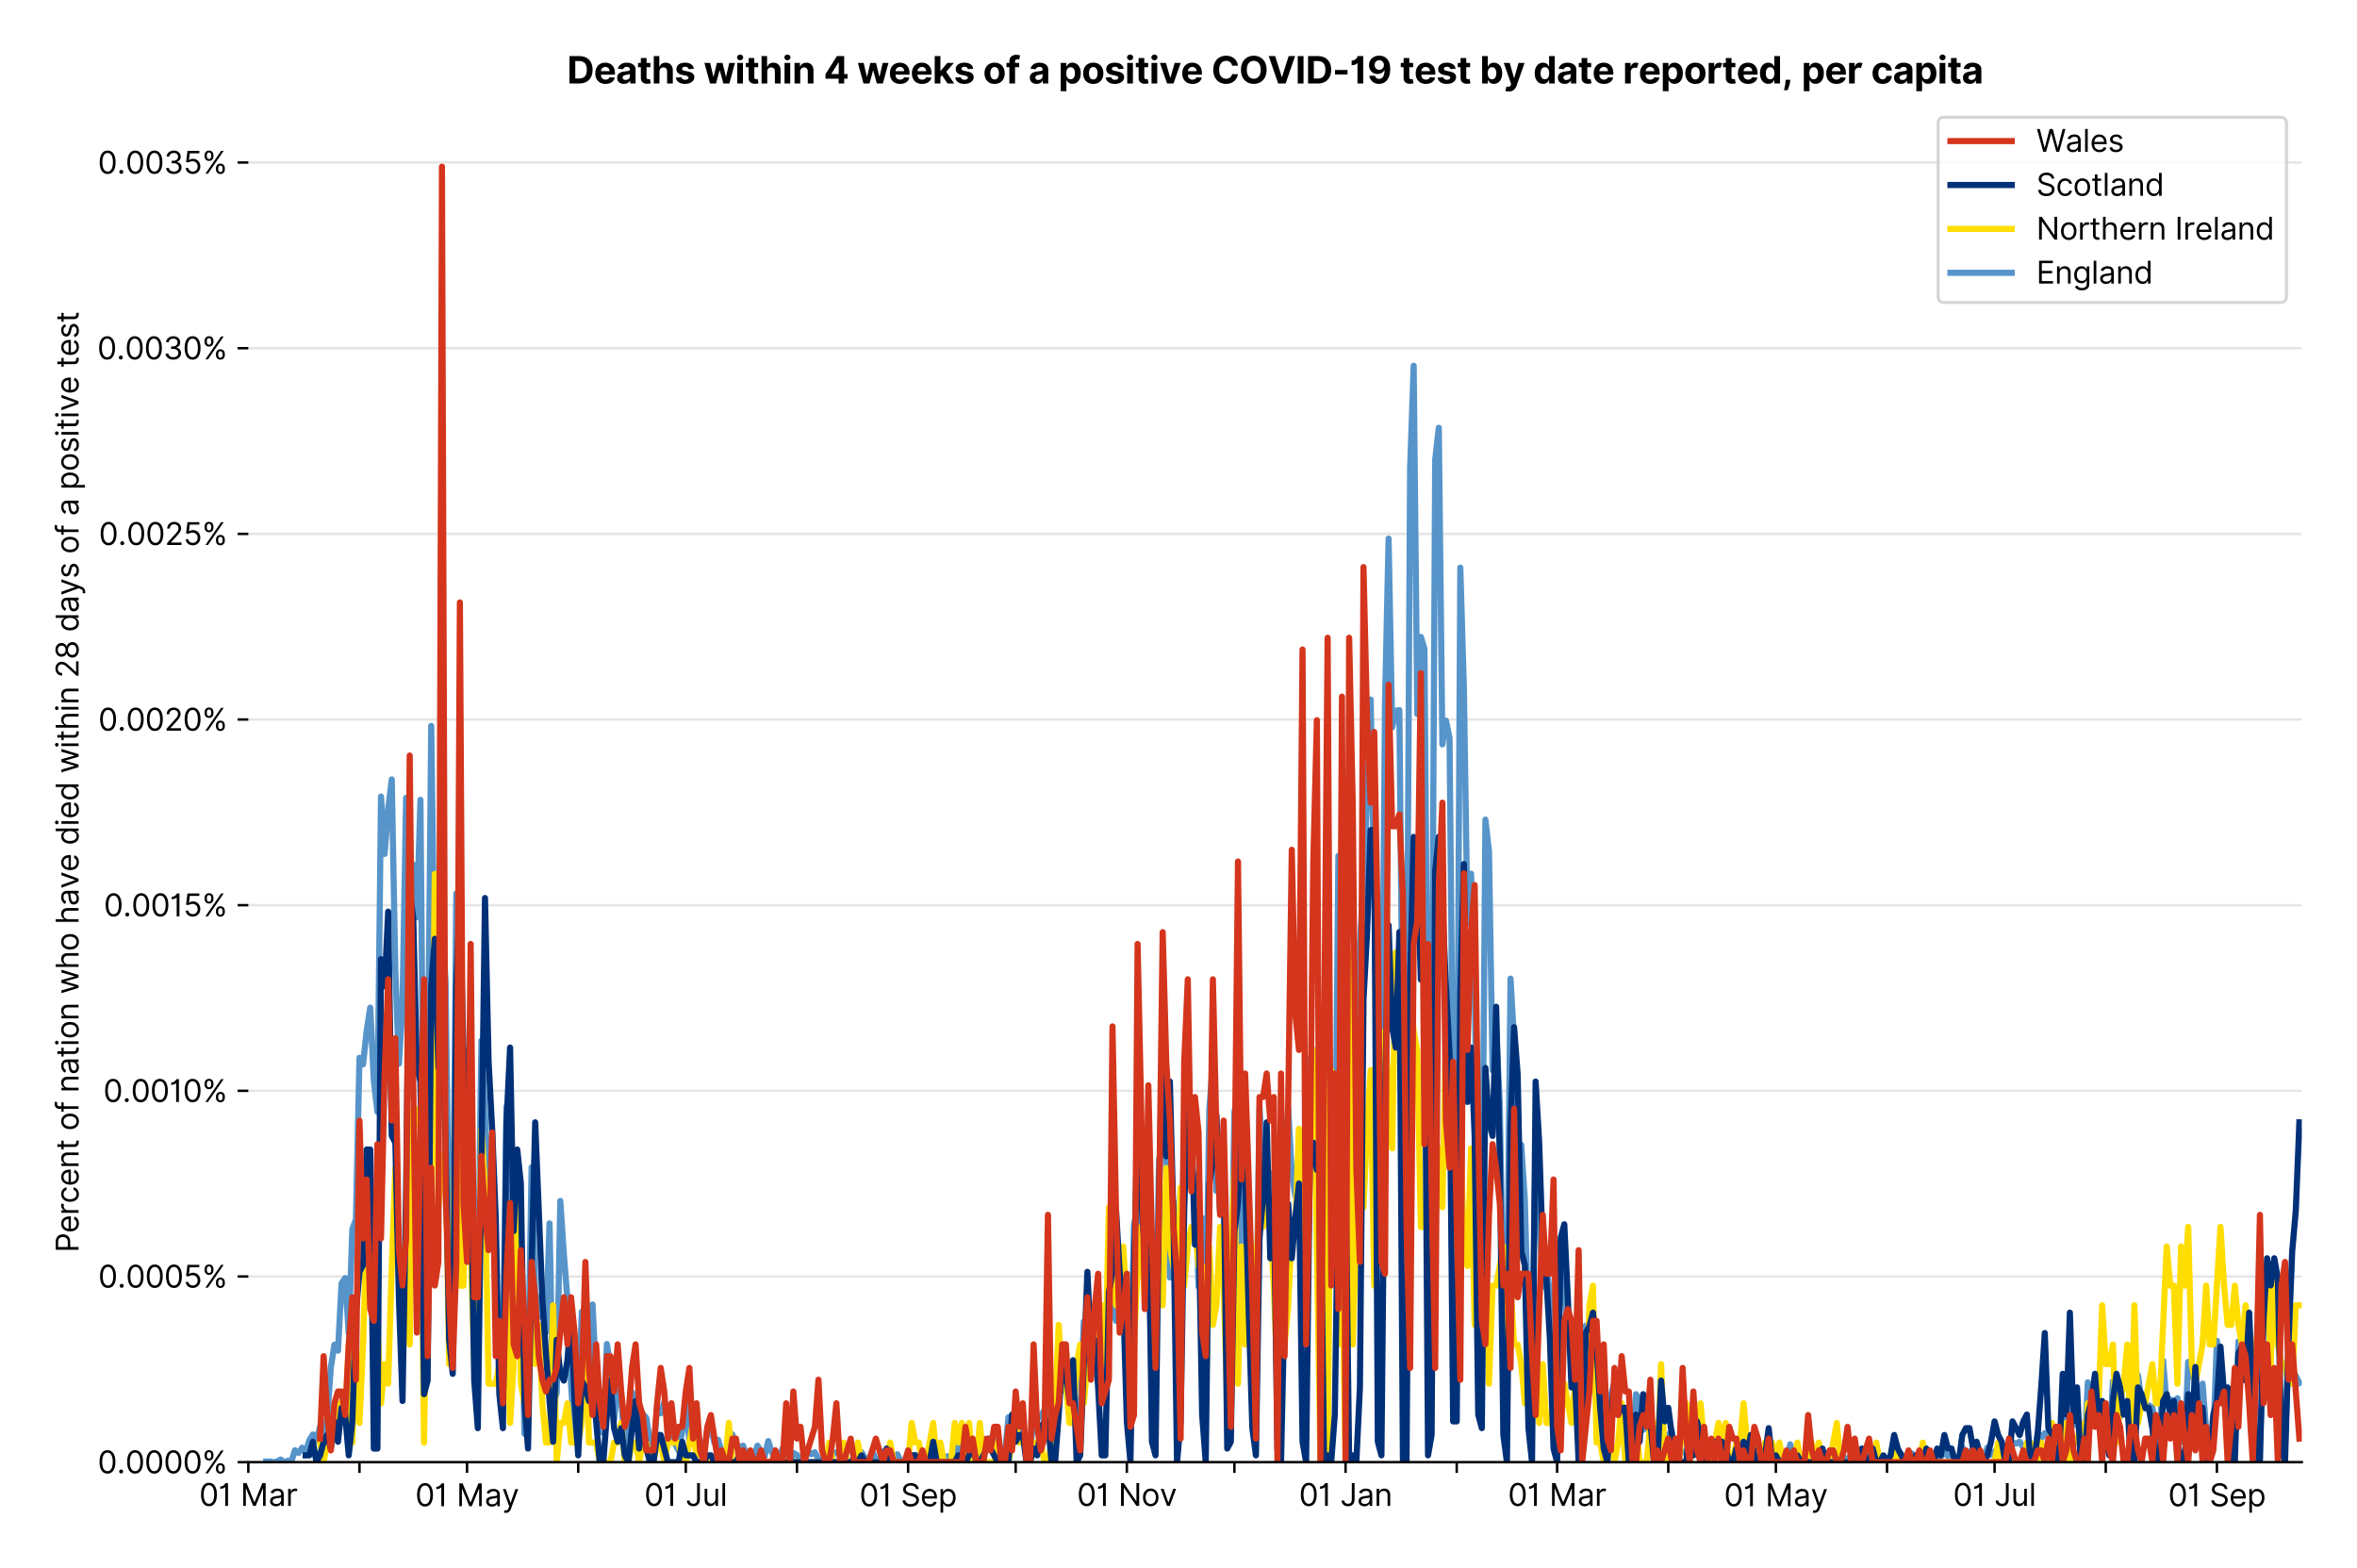 <?xml version="1.0" encoding="utf-8" standalone="no"?>
<!DOCTYPE svg PUBLIC "-//W3C//DTD SVG 1.1//EN"
  "http://www.w3.org/Graphics/SVG/1.1/DTD/svg11.dtd">
<svg version="1.1" viewBox="0 0 768.577 511.234" xmlns="http://www.w3.org/2000/svg" xmlns:xlink="http://www.w3.org/1999/xlink">
 <defs>
  <style type="text/css">*{stroke-linecap:butt;stroke-linejoin:round;}</style>
 </defs>
 <g id="figure_1">
  <g id="patch_1">
   <path d="M 0 511.234 
L 768.577 511.234 
L 768.577 0 
L 0 0 
z
" style="fill:#ffffff;"/>
  </g>
  <g id="axes_1">
   <g id="patch_2">
    <path d="M 80.977 476.745 
L 750.577 476.745 
L 750.577 33.225 
L 80.977 33.225 
z
" style="fill:#ffffff;"/>
   </g>
   <g id="matplotlib.axis_1">
    <g id="xtick_1">
     <g id="line2d_1">
      <defs>
       <path d="M 0 0 
L 0 3.5 
" id="m49caed8f1a" style="stroke:#000000;stroke-width:0.8;"/>
      </defs>
      <g>
       <use style="stroke:#000000;stroke-width:0.8;" x="80.977" xlink:href="#m49caed8f1a" y="476.745"/>
      </g>
     </g>
     <g id="text_1">
      <!-- 01 Mar -->
      <g transform="translate(64.94 491.018)scale(0.1 -0.1)">
       <defs>
        <path d="M 2000 -64 
Q 1230 -64 806 561 
Q 382 1186 382 2327 
Q 382 3459 809 4088 
Q 1236 4718 2000 4718 
Q 2764 4718 3191 4088 
Q 3618 3459 3618 2327 
Q 3618 1186 3194 561 
Q 2771 -64 2000 -64 
z
M 2000 436 
Q 2509 436 2791 927 
Q 3073 1418 3073 2327 
Q 3073 3234 2789 3730 
Q 2505 4227 2000 4227 
Q 1496 4227 1211 3730 
Q 927 3234 927 2327 
Q 927 1418 1210 927 
Q 1493 436 2000 436 
z
" id="Inter-Regular-30" transform="scale(0.016)"/>
        <path d="M 1973 4655 
L 1973 0 
L 1409 0 
L 1409 3836 
L 1373 3836 
Q 1341 3773 1209 3692 
Q 1077 3611 868 3551 
Q 659 3491 391 3491 
L 391 3964 
Q 661 3964 859 4061 
Q 1057 4159 1190 4291 
Q 1323 4423 1392 4529 
Q 1461 4636 1473 4655 
L 1973 4655 
z
" id="Inter-Regular-31" transform="scale(0.016)"/>
        <path id="Inter-Regular-20" transform="scale(0.016)"/>
        <path d="M 564 4655 
L 1236 4655 
L 2818 791 
L 2873 791 
L 4455 4655 
L 5127 4655 
L 5127 0 
L 4600 0 
L 4600 3536 
L 4555 3536 
L 3100 0 
L 2591 0 
L 1136 3536 
L 1091 3536 
L 1091 0 
L 564 0 
L 564 4655 
z
" id="Inter-Regular-4d" transform="scale(0.016)"/>
        <path d="M 1518 -82 
Q 1186 -82 916 44 
Q 646 170 486 410 
Q 327 650 327 991 
Q 327 1291 445 1478 
Q 564 1666 761 1773 
Q 959 1880 1199 1933 
Q 1439 1986 1682 2018 
Q 2000 2059 2199 2080 
Q 2398 2102 2490 2154 
Q 2582 2207 2582 2336 
L 2582 2355 
Q 2582 2691 2399 2877 
Q 2216 3064 1846 3064 
Q 1461 3064 1243 2895 
Q 1025 2727 936 2536 
L 427 2718 
Q 564 3036 792 3214 
Q 1021 3393 1292 3464 
Q 1564 3536 1827 3536 
Q 1996 3536 2215 3496 
Q 2434 3457 2640 3334 
Q 2846 3211 2982 2963 
Q 3118 2716 3118 2300 
L 3118 0 
L 2582 0 
L 2582 473 
L 2555 473 
Q 2500 359 2373 229 
Q 2246 100 2034 9 
Q 1823 -82 1518 -82 
z
M 1600 400 
Q 1918 400 2137 525 
Q 2357 650 2469 847 
Q 2582 1045 2582 1264 
L 2582 1755 
Q 2548 1714 2433 1681 
Q 2318 1648 2169 1624 
Q 2021 1600 1881 1583 
Q 1741 1566 1655 1555 
Q 1446 1527 1265 1467 
Q 1084 1407 974 1287 
Q 864 1168 864 964 
Q 864 684 1072 542 
Q 1280 400 1600 400 
z
" id="Inter-Regular-61" transform="scale(0.016)"/>
        <path d="M 491 0 
L 491 3491 
L 1009 3491 
L 1009 2964 
L 1046 2964 
Q 1139 3223 1389 3384 
Q 1639 3545 1955 3545 
Q 2100 3545 2209 3511 
Q 2318 3477 2400 3418 
L 2218 2964 
Q 2161 2993 2085 3010 
Q 2009 3027 1909 3027 
Q 1527 3027 1277 2794 
Q 1027 2561 1027 2209 
L 1027 0 
L 491 0 
z
" id="Inter-Regular-72" transform="scale(0.016)"/>
       </defs>
       <use xlink:href="#Inter-Regular-30"/>
       <use x="62.5" xlink:href="#Inter-Regular-31"/>
       <use x="106.676" xlink:href="#Inter-Regular-20"/>
       <use x="134.801" xlink:href="#Inter-Regular-4d"/>
       <use x="225.994" xlink:href="#Inter-Regular-61"/>
       <use x="282.386" xlink:href="#Inter-Regular-72"/>
      </g>
     </g>
    </g>
    <g id="xtick_2">
     <g id="line2d_2">
      <g>
       <use style="stroke:#000000;stroke-width:0.8;" x="117.223" xlink:href="#m49caed8f1a" y="476.745"/>
      </g>
     </g>
    </g>
    <g id="xtick_3">
     <g id="line2d_3">
      <g>
       <use style="stroke:#000000;stroke-width:0.8;" x="152.3" xlink:href="#m49caed8f1a" y="476.745"/>
      </g>
     </g>
     <g id="text_2">
      <!-- 01 May -->
      <g transform="translate(135.397 491.117)scale(0.1 -0.1)">
       <defs>
        <path d="M 818 -1355 
Q 682 -1355 575 -1333 
Q 468 -1311 427 -1291 
L 564 -818 
Q 857 -893 1053 -814 
Q 1250 -736 1391 -345 
L 1509 -18 
L 218 3491 
L 800 3491 
L 1764 709 
L 1800 709 
L 2764 3491 
L 3346 3491 
L 1846 -564 
Q 1550 -1355 818 -1355 
z
" id="Inter-Regular-79" transform="scale(0.016)"/>
       </defs>
       <use xlink:href="#Inter-Regular-30"/>
       <use x="62.5" xlink:href="#Inter-Regular-31"/>
       <use x="106.676" xlink:href="#Inter-Regular-20"/>
       <use x="134.801" xlink:href="#Inter-Regular-4d"/>
       <use x="225.994" xlink:href="#Inter-Regular-61"/>
       <use x="282.386" xlink:href="#Inter-Regular-79"/>
      </g>
     </g>
    </g>
    <g id="xtick_4">
     <g id="line2d_4">
      <g>
       <use style="stroke:#000000;stroke-width:0.8;" x="188.547" xlink:href="#m49caed8f1a" y="476.745"/>
      </g>
     </g>
    </g>
    <g id="xtick_5">
     <g id="line2d_5">
      <g>
       <use style="stroke:#000000;stroke-width:0.8;" x="223.624" xlink:href="#m49caed8f1a" y="476.745"/>
      </g>
     </g>
     <g id="text_3">
      <!-- 01 Jul -->
      <g transform="translate(210.081 491.018)scale(0.1 -0.1)">
       <defs>
        <path d="M 2346 4655 
L 2909 4655 
L 2909 1327 
Q 2909 657 2549 296 
Q 2189 -64 1582 -64 
Q 1200 -64 902 76 
Q 605 216 434 475 
Q 264 734 264 1091 
L 818 1091 
Q 818 795 1034 615 
Q 1250 436 1582 436 
Q 1948 436 2147 664 
Q 2346 893 2346 1327 
L 2346 4655 
z
" id="Inter-Regular-4a" transform="scale(0.016)"/>
        <path d="M 2691 1427 
L 2691 3491 
L 3227 3491 
L 3227 0 
L 2691 0 
L 2691 591 
L 2655 591 
Q 2532 325 2273 140 
Q 2014 -45 1618 -45 
Q 1127 -45 809 280 
Q 491 605 491 1273 
L 491 3491 
L 1027 3491 
L 1027 1309 
Q 1027 927 1242 700 
Q 1457 473 1791 473 
Q 1991 473 2199 575 
Q 2407 677 2549 888 
Q 2691 1100 2691 1427 
z
" id="Inter-Regular-75" transform="scale(0.016)"/>
        <path d="M 1027 4655 
L 1027 0 
L 491 0 
L 491 4655 
L 1027 4655 
z
" id="Inter-Regular-6c" transform="scale(0.016)"/>
       </defs>
       <use xlink:href="#Inter-Regular-30"/>
       <use x="62.5" xlink:href="#Inter-Regular-31"/>
       <use x="106.676" xlink:href="#Inter-Regular-20"/>
       <use x="134.801" xlink:href="#Inter-Regular-4a"/>
       <use x="189.063" xlink:href="#Inter-Regular-75"/>
       <use x="247.159" xlink:href="#Inter-Regular-6c"/>
      </g>
     </g>
    </g>
    <g id="xtick_6">
     <g id="line2d_6">
      <g>
       <use style="stroke:#000000;stroke-width:0.8;" x="259.871" xlink:href="#m49caed8f1a" y="476.745"/>
      </g>
     </g>
    </g>
    <g id="xtick_7">
     <g id="line2d_7">
      <g>
       <use style="stroke:#000000;stroke-width:0.8;" x="296.118" xlink:href="#m49caed8f1a" y="476.745"/>
      </g>
     </g>
     <g id="text_4">
      <!-- 01 Sep -->
      <g transform="translate(280.23 491.117)scale(0.1 -0.1)">
       <defs>
        <path d="M 3109 3491 
Q 3068 3836 2777 4027 
Q 2486 4218 2064 4218 
Q 1600 4218 1318 3999 
Q 1036 3780 1036 3445 
Q 1036 3195 1189 3042 
Q 1343 2889 1553 2803 
Q 1764 2718 1936 2673 
L 2409 2545 
Q 2591 2498 2815 2414 
Q 3039 2330 3244 2185 
Q 3450 2041 3584 1816 
Q 3718 1591 3718 1264 
Q 3718 886 3521 581 
Q 3325 277 2949 97 
Q 2573 -82 2036 -82 
Q 1286 -82 845 272 
Q 405 627 364 1200 
L 946 1200 
Q 968 936 1124 764 
Q 1280 593 1519 510 
Q 1759 427 2036 427 
Q 2359 427 2616 533 
Q 2873 639 3023 828 
Q 3173 1018 3173 1273 
Q 3173 1505 3043 1650 
Q 2914 1795 2702 1886 
Q 2491 1977 2246 2045 
L 1673 2209 
Q 1127 2366 809 2657 
Q 491 2948 491 3418 
Q 491 3809 703 4101 
Q 916 4393 1276 4555 
Q 1636 4718 2082 4718 
Q 2532 4718 2882 4558 
Q 3232 4398 3437 4120 
Q 3643 3843 3655 3491 
L 3109 3491 
z
" id="Inter-Regular-53" transform="scale(0.016)"/>
        <path d="M 1955 -73 
Q 1450 -73 1085 151 
Q 721 375 524 778 
Q 327 1182 327 1718 
Q 327 2255 524 2665 
Q 721 3075 1074 3305 
Q 1427 3536 1900 3536 
Q 2173 3536 2439 3445 
Q 2705 3355 2923 3151 
Q 3141 2948 3270 2614 
Q 3400 2280 3400 1791 
L 3400 1564 
L 866 1564 
Q 884 1005 1183 707 
Q 1482 409 1955 409 
Q 2271 409 2498 545 
Q 2725 682 2827 955 
L 3346 809 
Q 3223 414 2854 170 
Q 2486 -73 1955 -73 
z
M 866 2027 
L 2855 2027 
Q 2855 2470 2595 2762 
Q 2336 3055 1900 3055 
Q 1593 3055 1368 2911 
Q 1143 2768 1013 2533 
Q 884 2298 866 2027 
z
" id="Inter-Regular-65" transform="scale(0.016)"/>
        <path d="M 491 -1309 
L 491 3491 
L 1009 3491 
L 1009 2936 
L 1073 2936 
Q 1132 3027 1237 3169 
Q 1343 3311 1542 3423 
Q 1741 3536 2082 3536 
Q 2523 3536 2859 3315 
Q 3196 3095 3384 2690 
Q 3573 2286 3573 1736 
Q 3573 1182 3384 776 
Q 3196 370 2861 148 
Q 2527 -73 2091 -73 
Q 1755 -73 1552 39 
Q 1350 152 1241 296 
Q 1132 441 1073 536 
L 1027 536 
L 1027 -1309 
L 491 -1309 
z
M 1018 1745 
Q 1018 1152 1276 780 
Q 1534 409 2018 409 
Q 2355 409 2581 587 
Q 2807 766 2921 1069 
Q 3036 1373 3036 1745 
Q 3036 2114 2923 2410 
Q 2811 2707 2585 2881 
Q 2359 3055 2018 3055 
Q 1527 3055 1272 2693 
Q 1018 2332 1018 1745 
z
" id="Inter-Regular-70" transform="scale(0.016)"/>
       </defs>
       <use xlink:href="#Inter-Regular-30"/>
       <use x="62.5" xlink:href="#Inter-Regular-31"/>
       <use x="106.676" xlink:href="#Inter-Regular-20"/>
       <use x="134.801" xlink:href="#Inter-Regular-53"/>
       <use x="198.58" xlink:href="#Inter-Regular-65"/>
       <use x="256.818" xlink:href="#Inter-Regular-70"/>
      </g>
     </g>
    </g>
    <g id="xtick_8">
     <g id="line2d_8">
      <g>
       <use style="stroke:#000000;stroke-width:0.8;" x="331.195" xlink:href="#m49caed8f1a" y="476.745"/>
      </g>
     </g>
    </g>
    <g id="xtick_9">
     <g id="line2d_9">
      <g>
       <use style="stroke:#000000;stroke-width:0.8;" x="367.441" xlink:href="#m49caed8f1a" y="476.745"/>
      </g>
     </g>
     <g id="text_5">
      <!-- 01 Nov -->
      <g transform="translate(351.17 491.018)scale(0.1 -0.1)">
       <defs>
        <path d="M 4255 4655 
L 4255 0 
L 3709 0 
L 1173 3655 
L 1127 3655 
L 1127 0 
L 564 0 
L 564 4655 
L 1109 4655 
L 3655 991 
L 3700 991 
L 3700 4655 
L 4255 4655 
z
" id="Inter-Regular-4e" transform="scale(0.016)"/>
        <path d="M 1909 -73 
Q 1436 -73 1080 152 
Q 725 377 526 781 
Q 327 1186 327 1727 
Q 327 2273 526 2679 
Q 725 3086 1080 3311 
Q 1436 3536 1909 3536 
Q 2382 3536 2737 3311 
Q 3093 3086 3292 2679 
Q 3491 2273 3491 1727 
Q 3491 1186 3292 781 
Q 3093 377 2737 152 
Q 2382 -73 1909 -73 
z
M 1909 409 
Q 2268 409 2500 593 
Q 2732 777 2843 1077 
Q 2955 1377 2955 1727 
Q 2955 2077 2843 2379 
Q 2732 2682 2500 2868 
Q 2268 3055 1909 3055 
Q 1550 3055 1318 2868 
Q 1086 2682 975 2379 
Q 864 2077 864 1727 
Q 864 1377 975 1077 
Q 1086 777 1318 593 
Q 1550 409 1909 409 
z
" id="Inter-Regular-6f" transform="scale(0.016)"/>
        <path d="M 3346 3491 
L 2055 0 
L 1509 0 
L 218 3491 
L 800 3491 
L 1764 709 
L 1800 709 
L 2764 3491 
L 3346 3491 
z
" id="Inter-Regular-76" transform="scale(0.016)"/>
       </defs>
       <use xlink:href="#Inter-Regular-30"/>
       <use x="62.5" xlink:href="#Inter-Regular-31"/>
       <use x="106.676" xlink:href="#Inter-Regular-20"/>
       <use x="134.801" xlink:href="#Inter-Regular-4e"/>
       <use x="210.085" xlink:href="#Inter-Regular-6f"/>
       <use x="269.744" xlink:href="#Inter-Regular-76"/>
      </g>
     </g>
    </g>
    <g id="xtick_10">
     <g id="line2d_10">
      <g>
       <use style="stroke:#000000;stroke-width:0.8;" x="402.519" xlink:href="#m49caed8f1a" y="476.745"/>
      </g>
     </g>
    </g>
    <g id="xtick_11">
     <g id="line2d_11">
      <g>
       <use style="stroke:#000000;stroke-width:0.8;" x="438.765" xlink:href="#m49caed8f1a" y="476.745"/>
      </g>
     </g>
     <g id="text_6">
      <!-- 01 Jan -->
      <g transform="translate(423.566 491.018)scale(0.1 -0.1)">
       <defs>
        <path d="M 1027 2100 
L 1027 0 
L 491 0 
L 491 3491 
L 1009 3491 
L 1009 2945 
L 1055 2945 
Q 1177 3211 1427 3373 
Q 1677 3536 2073 3536 
Q 2602 3536 2928 3211 
Q 3255 2886 3255 2218 
L 3255 0 
L 2718 0 
L 2718 2182 
Q 2718 2593 2504 2824 
Q 2291 3055 1918 3055 
Q 1534 3055 1280 2806 
Q 1027 2557 1027 2100 
z
" id="Inter-Regular-6e" transform="scale(0.016)"/>
       </defs>
       <use xlink:href="#Inter-Regular-30"/>
       <use x="62.5" xlink:href="#Inter-Regular-31"/>
       <use x="106.676" xlink:href="#Inter-Regular-20"/>
       <use x="134.801" xlink:href="#Inter-Regular-4a"/>
       <use x="189.063" xlink:href="#Inter-Regular-61"/>
       <use x="245.455" xlink:href="#Inter-Regular-6e"/>
      </g>
     </g>
    </g>
    <g id="xtick_12">
     <g id="line2d_12">
      <g>
       <use style="stroke:#000000;stroke-width:0.8;" x="475.012" xlink:href="#m49caed8f1a" y="476.745"/>
      </g>
     </g>
    </g>
    <g id="xtick_13">
     <g id="line2d_13">
      <g>
       <use style="stroke:#000000;stroke-width:0.8;" x="507.751" xlink:href="#m49caed8f1a" y="476.745"/>
      </g>
     </g>
     <g id="text_7">
      <!-- 01 Mar -->
      <g transform="translate(491.714 491.018)scale(0.1 -0.1)">
       <use xlink:href="#Inter-Regular-30"/>
       <use x="62.5" xlink:href="#Inter-Regular-31"/>
       <use x="106.676" xlink:href="#Inter-Regular-20"/>
       <use x="134.801" xlink:href="#Inter-Regular-4d"/>
       <use x="225.994" xlink:href="#Inter-Regular-61"/>
       <use x="282.386" xlink:href="#Inter-Regular-72"/>
      </g>
     </g>
    </g>
    <g id="xtick_14">
     <g id="line2d_14">
      <g>
       <use style="stroke:#000000;stroke-width:0.8;" x="543.997" xlink:href="#m49caed8f1a" y="476.745"/>
      </g>
     </g>
    </g>
    <g id="xtick_15">
     <g id="line2d_15">
      <g>
       <use style="stroke:#000000;stroke-width:0.8;" x="579.075" xlink:href="#m49caed8f1a" y="476.745"/>
      </g>
     </g>
     <g id="text_8">
      <!-- 01 May -->
      <g transform="translate(562.172 491.117)scale(0.1 -0.1)">
       <use xlink:href="#Inter-Regular-30"/>
       <use x="62.5" xlink:href="#Inter-Regular-31"/>
       <use x="106.676" xlink:href="#Inter-Regular-20"/>
       <use x="134.801" xlink:href="#Inter-Regular-4d"/>
       <use x="225.994" xlink:href="#Inter-Regular-61"/>
       <use x="282.386" xlink:href="#Inter-Regular-79"/>
      </g>
     </g>
    </g>
    <g id="xtick_16">
     <g id="line2d_16">
      <g>
       <use style="stroke:#000000;stroke-width:0.8;" x="615.321" xlink:href="#m49caed8f1a" y="476.745"/>
      </g>
     </g>
    </g>
    <g id="xtick_17">
     <g id="line2d_17">
      <g>
       <use style="stroke:#000000;stroke-width:0.8;" x="650.399" xlink:href="#m49caed8f1a" y="476.745"/>
      </g>
     </g>
     <g id="text_9">
      <!-- 01 Jul -->
      <g transform="translate(636.855 491.018)scale(0.1 -0.1)">
       <use xlink:href="#Inter-Regular-30"/>
       <use x="62.5" xlink:href="#Inter-Regular-31"/>
       <use x="106.676" xlink:href="#Inter-Regular-20"/>
       <use x="134.801" xlink:href="#Inter-Regular-4a"/>
       <use x="189.063" xlink:href="#Inter-Regular-75"/>
       <use x="247.159" xlink:href="#Inter-Regular-6c"/>
      </g>
     </g>
    </g>
    <g id="xtick_18">
     <g id="line2d_18">
      <g>
       <use style="stroke:#000000;stroke-width:0.8;" x="686.645" xlink:href="#m49caed8f1a" y="476.745"/>
      </g>
     </g>
    </g>
    <g id="xtick_19">
     <g id="line2d_19">
      <g>
       <use style="stroke:#000000;stroke-width:0.8;" x="722.892" xlink:href="#m49caed8f1a" y="476.745"/>
      </g>
     </g>
     <g id="text_10">
      <!-- 01 Sep -->
      <g transform="translate(707.004 491.117)scale(0.1 -0.1)">
       <use xlink:href="#Inter-Regular-30"/>
       <use x="62.5" xlink:href="#Inter-Regular-31"/>
       <use x="106.676" xlink:href="#Inter-Regular-20"/>
       <use x="134.801" xlink:href="#Inter-Regular-53"/>
       <use x="198.58" xlink:href="#Inter-Regular-65"/>
       <use x="256.818" xlink:href="#Inter-Regular-70"/>
      </g>
     </g>
    </g>
   </g>
   <g id="matplotlib.axis_2">
    <g id="ytick_1">
     <g id="line2d_20">
      <path clip-path="url(#p2613be8dea)" d="M 80.977 476.745 
L 750.577 476.745 
" style="fill:none;stroke:#e5e5e5;stroke-linecap:square;stroke-width:0.8;"/>
     </g>
     <g id="line2d_21">
      <defs>
       <path d="M 0 0 
L -3.5 0 
" id="m0879d6baf7" style="stroke:#000000;stroke-width:0.8;"/>
      </defs>
      <g>
       <use style="stroke:#000000;stroke-width:0.8;" x="80.977" xlink:href="#m0879d6baf7" y="476.745"/>
      </g>
     </g>
     <g id="text_11">
      <!-- 0.0000% -->
      <g transform="translate(31.845 480.382)scale(0.1 -0.1)">
       <defs>
        <path d="M 882 -36 
Q 714 -36 593 84 
Q 473 205 473 373 
Q 473 541 593 661 
Q 714 782 882 782 
Q 1050 782 1170 661 
Q 1291 541 1291 373 
Q 1291 205 1170 84 
Q 1050 -36 882 -36 
z
" id="Inter-Regular-2e" transform="scale(0.016)"/>
        <path d="M 2855 873 
L 2855 1118 
Q 2855 1373 2960 1585 
Q 3066 1798 3269 1926 
Q 3473 2055 3764 2055 
Q 4059 2055 4259 1926 
Q 4459 1798 4561 1585 
Q 4664 1373 4664 1118 
L 4664 873 
Q 4664 618 4560 405 
Q 4457 193 4256 64 
Q 4055 -64 3764 -64 
Q 3468 -64 3266 64 
Q 3064 193 2959 405 
Q 2855 618 2855 873 
z
M 536 3536 
L 536 3782 
Q 536 4036 642 4248 
Q 748 4461 951 4589 
Q 1155 4718 1446 4718 
Q 1741 4718 1941 4589 
Q 2141 4461 2243 4248 
Q 2346 4036 2346 3782 
L 2346 3536 
Q 2346 3282 2242 3069 
Q 2139 2857 1937 2728 
Q 1736 2600 1446 2600 
Q 1150 2600 948 2728 
Q 746 2857 641 3069 
Q 536 3282 536 3536 
z
M 709 0 
L 3909 4655 
L 4427 4655 
L 1227 0 
L 709 0 
z
M 3318 1118 
L 3318 873 
Q 3318 661 3418 494 
Q 3518 327 3764 327 
Q 4002 327 4101 494 
Q 4200 661 4200 873 
L 4200 1118 
Q 4200 1330 4104 1497 
Q 4009 1664 3764 1664 
Q 3525 1664 3421 1497 
Q 3318 1330 3318 1118 
z
M 1000 3782 
L 1000 3536 
Q 1000 3325 1100 3158 
Q 1200 2991 1446 2991 
Q 1684 2991 1783 3158 
Q 1882 3325 1882 3536 
L 1882 3782 
Q 1882 3993 1786 4160 
Q 1691 4327 1446 4327 
Q 1207 4327 1103 4160 
Q 1000 3993 1000 3782 
z
" id="Inter-Regular-25" transform="scale(0.016)"/>
       </defs>
       <use xlink:href="#Inter-Regular-30"/>
       <use x="62.5" xlink:href="#Inter-Regular-2e"/>
       <use x="90.057" xlink:href="#Inter-Regular-30"/>
       <use x="152.557" xlink:href="#Inter-Regular-30"/>
       <use x="215.057" xlink:href="#Inter-Regular-30"/>
       <use x="277.557" xlink:href="#Inter-Regular-30"/>
       <use x="340.057" xlink:href="#Inter-Regular-25"/>
      </g>
     </g>
    </g>
    <g id="ytick_2">
     <g id="line2d_22">
      <path clip-path="url(#p2613be8dea)" d="M 80.977 416.21 
L 750.577 416.21 
" style="fill:none;stroke:#e5e5e5;stroke-linecap:square;stroke-width:0.8;"/>
     </g>
     <g id="line2d_23">
      <g>
       <use style="stroke:#000000;stroke-width:0.8;" x="80.977" xlink:href="#m0879d6baf7" y="416.21"/>
      </g>
     </g>
     <g id="text_12">
      <!-- 0.0005% -->
      <g transform="translate(32.016 419.846)scale(0.1 -0.1)">
       <defs>
        <path d="M 1936 -64 
Q 1536 -64 1216 95 
Q 896 255 702 532 
Q 509 809 491 1164 
L 1036 1164 
Q 1068 848 1324 642 
Q 1580 436 1936 436 
Q 2223 436 2447 570 
Q 2671 705 2799 940 
Q 2927 1175 2927 1473 
Q 2927 1777 2794 2017 
Q 2661 2257 2429 2395 
Q 2198 2534 1900 2536 
Q 1686 2539 1461 2472 
Q 1236 2405 1091 2300 
L 564 2364 
L 846 4655 
L 3264 4655 
L 3264 4155 
L 1318 4155 
L 1155 2782 
L 1182 2782 
Q 1325 2895 1541 2970 
Q 1757 3045 1991 3045 
Q 2418 3045 2753 2842 
Q 3089 2639 3281 2286 
Q 3473 1934 3473 1482 
Q 3473 1036 3274 687 
Q 3075 339 2727 137 
Q 2380 -64 1936 -64 
z
" id="Inter-Regular-35" transform="scale(0.016)"/>
       </defs>
       <use xlink:href="#Inter-Regular-30"/>
       <use x="62.5" xlink:href="#Inter-Regular-2e"/>
       <use x="90.057" xlink:href="#Inter-Regular-30"/>
       <use x="152.557" xlink:href="#Inter-Regular-30"/>
       <use x="215.057" xlink:href="#Inter-Regular-30"/>
       <use x="277.557" xlink:href="#Inter-Regular-35"/>
       <use x="338.352" xlink:href="#Inter-Regular-25"/>
      </g>
     </g>
    </g>
    <g id="ytick_3">
     <g id="line2d_24">
      <path clip-path="url(#p2613be8dea)" d="M 80.977 355.674 
L 750.577 355.674 
" style="fill:none;stroke:#e5e5e5;stroke-linecap:square;stroke-width:0.8;"/>
     </g>
     <g id="line2d_25">
      <g>
       <use style="stroke:#000000;stroke-width:0.8;" x="80.977" xlink:href="#m0879d6baf7" y="355.674"/>
      </g>
     </g>
     <g id="text_13">
      <!-- 0.0010% -->
      <g transform="translate(33.678 359.311)scale(0.1 -0.1)">
       <use xlink:href="#Inter-Regular-30"/>
       <use x="62.5" xlink:href="#Inter-Regular-2e"/>
       <use x="90.057" xlink:href="#Inter-Regular-30"/>
       <use x="152.557" xlink:href="#Inter-Regular-30"/>
       <use x="215.057" xlink:href="#Inter-Regular-31"/>
       <use x="259.233" xlink:href="#Inter-Regular-30"/>
       <use x="321.733" xlink:href="#Inter-Regular-25"/>
      </g>
     </g>
    </g>
    <g id="ytick_4">
     <g id="line2d_26">
      <path clip-path="url(#p2613be8dea)" d="M 80.977 295.139 
L 750.577 295.139 
" style="fill:none;stroke:#e5e5e5;stroke-linecap:square;stroke-width:0.8;"/>
     </g>
     <g id="line2d_27">
      <g>
       <use style="stroke:#000000;stroke-width:0.8;" x="80.977" xlink:href="#m0879d6baf7" y="295.139"/>
      </g>
     </g>
     <g id="text_14">
      <!-- 0.0015% -->
      <g transform="translate(33.848 298.776)scale(0.1 -0.1)">
       <use xlink:href="#Inter-Regular-30"/>
       <use x="62.5" xlink:href="#Inter-Regular-2e"/>
       <use x="90.057" xlink:href="#Inter-Regular-30"/>
       <use x="152.557" xlink:href="#Inter-Regular-30"/>
       <use x="215.057" xlink:href="#Inter-Regular-31"/>
       <use x="259.233" xlink:href="#Inter-Regular-35"/>
       <use x="320.028" xlink:href="#Inter-Regular-25"/>
      </g>
     </g>
    </g>
    <g id="ytick_5">
     <g id="line2d_28">
      <path clip-path="url(#p2613be8dea)" d="M 80.977 234.604 
L 750.577 234.604 
" style="fill:none;stroke:#e5e5e5;stroke-linecap:square;stroke-width:0.8;"/>
     </g>
     <g id="line2d_29">
      <g>
       <use style="stroke:#000000;stroke-width:0.8;" x="80.977" xlink:href="#m0879d6baf7" y="234.604"/>
      </g>
     </g>
     <g id="text_15">
      <!-- 0.0020% -->
      <g transform="translate(32.044 238.241)scale(0.1 -0.1)">
       <defs>
        <path d="M 482 0 
L 482 409 
L 2018 2091 
Q 2289 2386 2464 2605 
Q 2639 2825 2724 3019 
Q 2809 3214 2809 3427 
Q 2809 3795 2553 4011 
Q 2298 4227 1918 4227 
Q 1514 4227 1275 3985 
Q 1036 3743 1036 3345 
L 500 3345 
Q 500 3755 688 4064 
Q 877 4373 1203 4545 
Q 1530 4718 1936 4718 
Q 2346 4718 2661 4545 
Q 2977 4373 3156 4079 
Q 3336 3786 3336 3427 
Q 3336 3170 3244 2926 
Q 3152 2682 2926 2383 
Q 2700 2084 2300 1655 
L 1255 536 
L 1255 500 
L 3418 500 
L 3418 0 
L 482 0 
z
" id="Inter-Regular-32" transform="scale(0.016)"/>
       </defs>
       <use xlink:href="#Inter-Regular-30"/>
       <use x="62.5" xlink:href="#Inter-Regular-2e"/>
       <use x="90.057" xlink:href="#Inter-Regular-30"/>
       <use x="152.557" xlink:href="#Inter-Regular-30"/>
       <use x="215.057" xlink:href="#Inter-Regular-32"/>
       <use x="275.568" xlink:href="#Inter-Regular-30"/>
       <use x="338.068" xlink:href="#Inter-Regular-25"/>
      </g>
     </g>
    </g>
    <g id="ytick_6">
     <g id="line2d_30">
      <path clip-path="url(#p2613be8dea)" d="M 80.977 174.069 
L 750.577 174.069 
" style="fill:none;stroke:#e5e5e5;stroke-linecap:square;stroke-width:0.8;"/>
     </g>
     <g id="line2d_31">
      <g>
       <use style="stroke:#000000;stroke-width:0.8;" x="80.977" xlink:href="#m0879d6baf7" y="174.069"/>
      </g>
     </g>
     <g id="text_16">
      <!-- 0.0025% -->
      <g transform="translate(32.214 177.705)scale(0.1 -0.1)">
       <use xlink:href="#Inter-Regular-30"/>
       <use x="62.5" xlink:href="#Inter-Regular-2e"/>
       <use x="90.057" xlink:href="#Inter-Regular-30"/>
       <use x="152.557" xlink:href="#Inter-Regular-30"/>
       <use x="215.057" xlink:href="#Inter-Regular-32"/>
       <use x="275.568" xlink:href="#Inter-Regular-35"/>
       <use x="336.364" xlink:href="#Inter-Regular-25"/>
      </g>
     </g>
    </g>
    <g id="ytick_7">
     <g id="line2d_32">
      <path clip-path="url(#p2613be8dea)" d="M 80.977 113.533 
L 750.577 113.533 
" style="fill:none;stroke:#e5e5e5;stroke-linecap:square;stroke-width:0.8;"/>
     </g>
     <g id="line2d_33">
      <g>
       <use style="stroke:#000000;stroke-width:0.8;" x="80.977" xlink:href="#m0879d6baf7" y="113.533"/>
      </g>
     </g>
     <g id="text_17">
      <!-- 0.0030% -->
      <g transform="translate(31.731 117.17)scale(0.1 -0.1)">
       <defs>
        <path d="M 2055 -64 
Q 1605 -64 1253 90 
Q 902 245 696 521 
Q 491 798 473 1164 
L 1046 1164 
Q 1071 827 1356 631 
Q 1641 436 2046 436 
Q 2493 436 2783 664 
Q 3073 893 3073 1264 
Q 3073 1650 2787 1893 
Q 2502 2136 1973 2136 
L 1600 2136 
L 1600 2636 
L 1973 2636 
Q 2386 2636 2647 2856 
Q 2909 3077 2909 3445 
Q 2909 3798 2679 4012 
Q 2450 4227 2064 4227 
Q 1823 4227 1610 4139 
Q 1398 4052 1264 3887 
Q 1130 3723 1118 3491 
L 573 3491 
Q 586 3857 793 4133 
Q 1000 4409 1335 4563 
Q 1671 4718 2073 4718 
Q 2505 4718 2814 4544 
Q 3123 4370 3289 4086 
Q 3455 3802 3455 3473 
Q 3455 3080 3249 2802 
Q 3043 2525 2691 2418 
L 2691 2382 
Q 3132 2309 3379 2008 
Q 3627 1707 3627 1264 
Q 3627 884 3421 583 
Q 3216 282 2861 109 
Q 2507 -64 2055 -64 
z
" id="Inter-Regular-33" transform="scale(0.016)"/>
       </defs>
       <use xlink:href="#Inter-Regular-30"/>
       <use x="62.5" xlink:href="#Inter-Regular-2e"/>
       <use x="90.057" xlink:href="#Inter-Regular-30"/>
       <use x="152.557" xlink:href="#Inter-Regular-30"/>
       <use x="215.057" xlink:href="#Inter-Regular-33"/>
       <use x="278.693" xlink:href="#Inter-Regular-30"/>
       <use x="341.193" xlink:href="#Inter-Regular-25"/>
      </g>
     </g>
    </g>
    <g id="ytick_8">
     <g id="line2d_34">
      <path clip-path="url(#p2613be8dea)" d="M 80.977 52.998 
L 750.577 52.998 
" style="fill:none;stroke:#e5e5e5;stroke-linecap:square;stroke-width:0.8;"/>
     </g>
     <g id="line2d_35">
      <g>
       <use style="stroke:#000000;stroke-width:0.8;" x="80.977" xlink:href="#m0879d6baf7" y="52.998"/>
      </g>
     </g>
     <g id="text_18">
      <!-- 0.0035% -->
      <g transform="translate(31.902 56.635)scale(0.1 -0.1)">
       <use xlink:href="#Inter-Regular-30"/>
       <use x="62.5" xlink:href="#Inter-Regular-2e"/>
       <use x="90.057" xlink:href="#Inter-Regular-30"/>
       <use x="152.557" xlink:href="#Inter-Regular-30"/>
       <use x="215.057" xlink:href="#Inter-Regular-33"/>
       <use x="278.693" xlink:href="#Inter-Regular-35"/>
       <use x="339.489" xlink:href="#Inter-Regular-25"/>
      </g>
     </g>
    </g>
    <g id="text_19">
     <!-- Percent of nation who have died within 28 days of a positive test -->
     <g transform="translate(25.614 408.396)rotate(-90)scale(0.1 -0.1)">
      <defs>
       <path d="M 564 0 
L 564 4655 
L 2136 4655 
Q 2684 4655 3033 4458 
Q 3382 4261 3550 3927 
Q 3718 3593 3718 3182 
Q 3718 2770 3551 2434 
Q 3384 2098 3036 1899 
Q 2689 1700 2146 1700 
L 1127 1700 
L 1127 0 
L 564 0 
z
M 1127 2200 
L 2127 2200 
Q 2689 2200 2926 2482 
Q 3164 2764 3164 3182 
Q 3164 3602 2925 3878 
Q 2686 4155 2118 4155 
L 1127 4155 
L 1127 2200 
z
" id="Inter-Regular-50" transform="scale(0.016)"/>
       <path d="M 1909 -73 
Q 1418 -73 1063 159 
Q 709 391 518 798 
Q 327 1205 327 1727 
Q 327 2259 524 2667 
Q 721 3075 1074 3305 
Q 1427 3536 1900 3536 
Q 2268 3536 2563 3400 
Q 2859 3264 3047 3018 
Q 3236 2773 3282 2445 
L 2746 2445 
Q 2684 2684 2474 2869 
Q 2264 3055 1909 3055 
Q 1439 3055 1151 2697 
Q 864 2339 864 1745 
Q 864 1139 1148 774 
Q 1432 409 1909 409 
Q 2223 409 2447 570 
Q 2671 732 2746 1018 
L 3282 1018 
Q 3236 709 3058 462 
Q 2880 216 2588 71 
Q 2296 -73 1909 -73 
z
" id="Inter-Regular-63" transform="scale(0.016)"/>
       <path d="M 2009 3491 
L 2009 3036 
L 1264 3036 
L 1264 1000 
Q 1264 773 1331 660 
Q 1398 548 1503 510 
Q 1609 473 1727 473 
Q 1816 473 1873 483 
Q 1930 493 1964 500 
L 2073 18 
Q 2018 -2 1920 -23 
Q 1823 -45 1673 -45 
Q 1446 -45 1228 52 
Q 1011 150 869 350 
Q 727 550 727 855 
L 727 3036 
L 200 3036 
L 200 3491 
L 727 3491 
L 727 4327 
L 1264 4327 
L 1264 3491 
L 2009 3491 
z
" id="Inter-Regular-74" transform="scale(0.016)"/>
       <path d="M 2046 3491 
L 2046 3036 
L 1264 3036 
L 1264 0 
L 727 0 
L 727 3036 
L 164 3036 
L 164 3491 
L 727 3491 
L 727 3973 
Q 727 4273 868 4473 
Q 1009 4673 1234 4773 
Q 1459 4873 1709 4873 
Q 1907 4873 2032 4841 
Q 2157 4809 2218 4782 
L 2064 4318 
Q 2023 4332 1951 4352 
Q 1880 4373 1764 4373 
Q 1498 4373 1381 4239 
Q 1264 4105 1264 3845 
L 1264 3491 
L 2046 3491 
z
" id="Inter-Regular-66" transform="scale(0.016)"/>
       <path d="M 491 0 
L 491 3491 
L 1027 3491 
L 1027 0 
L 491 0 
z
M 764 4073 
Q 607 4073 494 4179 
Q 382 4286 382 4436 
Q 382 4586 494 4693 
Q 607 4800 764 4800 
Q 921 4800 1033 4693 
Q 1146 4586 1146 4436 
Q 1146 4286 1033 4179 
Q 921 4073 764 4073 
z
" id="Inter-Regular-69" transform="scale(0.016)"/>
       <path d="M 1282 0 
L 218 3491 
L 782 3491 
L 1536 818 
L 1573 818 
L 2318 3491 
L 2891 3491 
L 3627 827 
L 3664 827 
L 4418 3491 
L 4982 3491 
L 3918 0 
L 3391 0 
L 2627 2682 
L 2573 2682 
L 1809 0 
L 1282 0 
z
" id="Inter-Regular-77" transform="scale(0.016)"/>
       <path d="M 1027 2100 
L 1027 0 
L 491 0 
L 491 4655 
L 1027 4655 
L 1027 2945 
L 1073 2945 
Q 1196 3216 1442 3376 
Q 1689 3536 2100 3536 
Q 2636 3536 2963 3213 
Q 3291 2891 3291 2218 
L 3291 0 
L 2755 0 
L 2755 2182 
Q 2755 2598 2540 2826 
Q 2325 3055 1946 3055 
Q 1548 3055 1287 2806 
Q 1027 2557 1027 2100 
z
" id="Inter-Regular-68" transform="scale(0.016)"/>
       <path d="M 1809 -73 
Q 1373 -73 1039 148 
Q 705 370 516 776 
Q 327 1182 327 1736 
Q 327 2286 516 2690 
Q 705 3095 1041 3315 
Q 1377 3536 1818 3536 
Q 2159 3536 2358 3423 
Q 2557 3311 2662 3169 
Q 2768 3027 2827 2936 
L 2873 2936 
L 2873 4655 
L 3409 4655 
L 3409 0 
L 2891 0 
L 2891 536 
L 2827 536 
Q 2768 441 2659 296 
Q 2550 152 2348 39 
Q 2146 -73 1809 -73 
z
M 1882 409 
Q 2366 409 2624 780 
Q 2882 1152 2882 1745 
Q 2882 2332 2627 2693 
Q 2373 3055 1882 3055 
Q 1541 3055 1315 2881 
Q 1089 2707 976 2410 
Q 864 2114 864 1745 
Q 864 1373 978 1069 
Q 1093 766 1319 587 
Q 1546 409 1882 409 
z
" id="Inter-Regular-64" transform="scale(0.016)"/>
       <path d="M 1973 -64 
Q 1505 -64 1147 103 
Q 789 270 589 564 
Q 389 859 391 1236 
Q 389 1532 507 1783 
Q 625 2034 830 2203 
Q 1036 2373 1291 2418 
L 1291 2445 
Q 957 2532 759 2821 
Q 561 3111 564 3482 
Q 561 3836 743 4115 
Q 925 4395 1244 4556 
Q 1564 4718 1973 4718 
Q 2377 4718 2695 4556 
Q 3014 4395 3197 4115 
Q 3380 3836 3382 3482 
Q 3380 3111 3181 2821 
Q 2982 2532 2655 2445 
L 2655 2418 
Q 2907 2373 3109 2203 
Q 3311 2034 3431 1783 
Q 3552 1532 3555 1236 
Q 3552 859 3351 564 
Q 3150 270 2794 103 
Q 2439 -64 1973 -64 
z
M 1973 436 
Q 2446 436 2722 662 
Q 2998 889 3000 1264 
Q 2998 1527 2864 1729 
Q 2730 1932 2499 2048 
Q 2268 2164 1973 2164 
Q 1675 2164 1442 2048 
Q 1209 1932 1076 1729 
Q 943 1527 946 1264 
Q 943 889 1218 662 
Q 1493 436 1973 436 
z
M 1973 2645 
Q 2348 2645 2591 2864 
Q 2834 3084 2836 3445 
Q 2834 3800 2596 4013 
Q 2359 4227 1973 4227 
Q 1582 4227 1344 4013 
Q 1107 3800 1109 3445 
Q 1107 3084 1349 2864 
Q 1591 2645 1973 2645 
z
" id="Inter-Regular-38" transform="scale(0.016)"/>
       <path d="M 2964 2709 
L 2482 2573 
Q 2411 2755 2245 2914 
Q 2080 3073 1727 3073 
Q 1407 3073 1194 2926 
Q 982 2780 982 2555 
Q 982 2355 1127 2239 
Q 1273 2123 1582 2045 
L 2100 1918 
Q 3027 1691 3027 973 
Q 3027 673 2855 436 
Q 2684 200 2377 63 
Q 2071 -73 1664 -73 
Q 1130 -73 780 159 
Q 430 391 336 836 
L 846 964 
Q 989 400 1655 400 
Q 2030 400 2251 560 
Q 2473 720 2473 945 
Q 2473 1316 1955 1436 
L 1373 1573 
Q 893 1686 669 1926 
Q 446 2166 446 2527 
Q 446 2823 613 3050 
Q 780 3277 1069 3406 
Q 1359 3536 1727 3536 
Q 2246 3536 2542 3309 
Q 2839 3082 2964 2709 
z
" id="Inter-Regular-73" transform="scale(0.016)"/>
      </defs>
      <use xlink:href="#Inter-Regular-50"/>
      <use x="63.494" xlink:href="#Inter-Regular-65"/>
      <use x="121.733" xlink:href="#Inter-Regular-72"/>
      <use x="160.085" xlink:href="#Inter-Regular-63"/>
      <use x="215.909" xlink:href="#Inter-Regular-65"/>
      <use x="274.148" xlink:href="#Inter-Regular-6e"/>
      <use x="332.671" xlink:href="#Inter-Regular-74"/>
      <use x="369.034" xlink:href="#Inter-Regular-20"/>
      <use x="397.159" xlink:href="#Inter-Regular-6f"/>
      <use x="456.818" xlink:href="#Inter-Regular-66"/>
      <use x="492.898" xlink:href="#Inter-Regular-20"/>
      <use x="521.023" xlink:href="#Inter-Regular-6e"/>
      <use x="579.546" xlink:href="#Inter-Regular-61"/>
      <use x="635.938" xlink:href="#Inter-Regular-74"/>
      <use x="672.301" xlink:href="#Inter-Regular-69"/>
      <use x="696.023" xlink:href="#Inter-Regular-6f"/>
      <use x="755.682" xlink:href="#Inter-Regular-6e"/>
      <use x="814.205" xlink:href="#Inter-Regular-20"/>
      <use x="842.33" xlink:href="#Inter-Regular-77"/>
      <use x="923.58" xlink:href="#Inter-Regular-68"/>
      <use x="982.671" xlink:href="#Inter-Regular-6f"/>
      <use x="1042.33" xlink:href="#Inter-Regular-20"/>
      <use x="1070.455" xlink:href="#Inter-Regular-68"/>
      <use x="1129.546" xlink:href="#Inter-Regular-61"/>
      <use x="1185.938" xlink:href="#Inter-Regular-76"/>
      <use x="1241.62" xlink:href="#Inter-Regular-65"/>
      <use x="1299.858" xlink:href="#Inter-Regular-20"/>
      <use x="1327.983" xlink:href="#Inter-Regular-64"/>
      <use x="1390.057" xlink:href="#Inter-Regular-69"/>
      <use x="1413.779" xlink:href="#Inter-Regular-65"/>
      <use x="1472.017" xlink:href="#Inter-Regular-64"/>
      <use x="1534.091" xlink:href="#Inter-Regular-20"/>
      <use x="1562.216" xlink:href="#Inter-Regular-77"/>
      <use x="1643.466" xlink:href="#Inter-Regular-69"/>
      <use x="1667.188" xlink:href="#Inter-Regular-74"/>
      <use x="1703.551" xlink:href="#Inter-Regular-68"/>
      <use x="1762.642" xlink:href="#Inter-Regular-69"/>
      <use x="1786.364" xlink:href="#Inter-Regular-6e"/>
      <use x="1844.887" xlink:href="#Inter-Regular-20"/>
      <use x="1873.012" xlink:href="#Inter-Regular-32"/>
      <use x="1933.523" xlink:href="#Inter-Regular-38"/>
      <use x="1995.171" xlink:href="#Inter-Regular-20"/>
      <use x="2023.296" xlink:href="#Inter-Regular-64"/>
      <use x="2085.37" xlink:href="#Inter-Regular-61"/>
      <use x="2141.762" xlink:href="#Inter-Regular-79"/>
      <use x="2197.444" xlink:href="#Inter-Regular-73"/>
      <use x="2249.716" xlink:href="#Inter-Regular-20"/>
      <use x="2277.841" xlink:href="#Inter-Regular-6f"/>
      <use x="2337.5" xlink:href="#Inter-Regular-66"/>
      <use x="2373.58" xlink:href="#Inter-Regular-20"/>
      <use x="2401.705" xlink:href="#Inter-Regular-61"/>
      <use x="2458.097" xlink:href="#Inter-Regular-20"/>
      <use x="2486.222" xlink:href="#Inter-Regular-70"/>
      <use x="2547.16" xlink:href="#Inter-Regular-6f"/>
      <use x="2606.819" xlink:href="#Inter-Regular-73"/>
      <use x="2659.091" xlink:href="#Inter-Regular-69"/>
      <use x="2682.813" xlink:href="#Inter-Regular-74"/>
      <use x="2719.177" xlink:href="#Inter-Regular-69"/>
      <use x="2742.898" xlink:href="#Inter-Regular-76"/>
      <use x="2798.58" xlink:href="#Inter-Regular-65"/>
      <use x="2856.819" xlink:href="#Inter-Regular-20"/>
      <use x="2884.944" xlink:href="#Inter-Regular-74"/>
      <use x="2921.307" xlink:href="#Inter-Regular-65"/>
      <use x="2979.546" xlink:href="#Inter-Regular-73"/>
      <use x="3031.819" xlink:href="#Inter-Regular-74"/>
     </g>
    </g>
   </g>
   <g id="line2d_36">
    <path clip-path="url(#p2613be8dea)" d="M 86.823 476.53 
L 87.992 476.53 
L 89.161 476.745 
L 90.331 476.53 
L 91.5 475.885 
L 92.669 476.745 
L 93.838 476.315 
L 95.007 476.53 
L 96.177 472.873 
L 97.346 473.734 
L 98.515 472.013 
L 99.684 473.519 
L 100.854 469.647 
L 102.023 467.711 
L 103.192 469.862 
L 104.361 465.13 
L 105.531 471.583 
L 106.7 462.334 
L 107.869 445.986 
L 109.038 438.458 
L 110.208 440.394 
L 111.377 418.454 
L 112.546 416.733 
L 113.715 434.801 
L 114.885 400.816 
L 116.054 397.59 
L 117.223 344.892 
L 118.392 347.043 
L 119.562 336.073 
L 120.731 328.544 
L 121.9 352.42 
L 123.069 362.529 
L 124.239 259.714 
L 125.408 278.427 
L 126.577 263.801 
L 127.746 254.121 
L 128.916 316.499 
L 130.085 346.827 
L 131.254 327.469 
L 132.423 260.144 
L 133.593 319.726 
L 134.762 281.869 
L 135.931 299.076 
L 137.1 260.789 
L 138.27 395.009 
L 139.439 361.454 
L 140.608 236.699 
L 141.777 320.801 
L 142.947 348.978 
L 144.116 300.152 
L 145.285 319.941 
L 146.454 406.409 
L 147.623 414.582 
L 148.793 291.333 
L 149.962 346.827 
L 151.131 359.948 
L 152.3 342.741 
L 153.47 372.424 
L 154.639 428.994 
L 155.808 423.616 
L 156.977 339.299 
L 158.147 362.96 
L 159.316 395.654 
L 160.485 369.628 
L 161.654 428.133 
L 162.824 435.877 
L 163.993 439.318 
L 165.162 360.809 
L 166.331 398.881 
L 167.501 411.571 
L 168.67 416.518 
L 169.839 401.892 
L 171.008 467.496 
L 172.178 447.922 
L 173.347 380.597 
L 174.516 421.035 
L 175.685 429.424 
L 176.855 421.466 
L 178.024 434.371 
L 179.193 398.881 
L 180.362 458.247 
L 181.532 454.16 
L 182.701 391.567 
L 183.87 408.99 
L 185.039 423.832 
L 186.209 451.579 
L 187.378 468.356 
L 188.547 459.752 
L 189.716 427.703 
L 190.886 429.854 
L 192.055 452.654 
L 193.224 425.337 
L 194.393 449.643 
L 195.563 466.205 
L 196.732 467.281 
L 197.901 438.243 
L 199.07 445.986 
L 200.239 462.979 
L 201.409 451.579 
L 202.578 456.526 
L 203.747 471.798 
L 204.916 471.368 
L 206.086 453.945 
L 207.255 457.386 
L 208.424 463.839 
L 209.593 461.043 
L 210.763 462.334 
L 211.932 470.292 
L 213.101 473.949 
L 214.27 458.677 
L 215.44 460.828 
L 216.609 457.171 
L 217.778 460.398 
L 218.947 469.432 
L 220.117 470.722 
L 221.286 473.088 
L 222.455 466.636 
L 223.624 457.386 
L 224.794 470.077 
L 225.963 467.066 
L 227.132 470.937 
L 228.301 472.873 
L 229.471 474.379 
L 230.64 465.99 
L 231.809 465.56 
L 232.978 470.507 
L 234.148 469.432 
L 235.317 473.303 
L 236.486 474.809 
L 237.655 475.024 
L 238.825 467.711 
L 239.994 471.583 
L 241.163 471.798 
L 242.332 471.368 
L 243.502 474.809 
L 244.671 474.594 
L 245.84 474.594 
L 247.009 471.368 
L 248.179 473.303 
L 249.348 474.809 
L 250.517 469.862 
L 251.686 473.519 
L 252.855 475.239 
L 254.025 476.1 
L 255.194 472.228 
L 256.363 470.507 
L 257.532 476.745 
L 258.702 473.734 
L 259.871 474.379 
L 261.04 476.315 
L 262.209 476.53 
L 263.379 473.088 
L 264.548 474.164 
L 265.717 473.519 
L 266.886 475.67 
L 268.056 476.315 
L 269.225 475.67 
L 270.394 473.088 
L 271.563 474.379 
L 272.733 473.519 
L 273.902 472.873 
L 276.24 476.315 
L 277.41 476.1 
L 278.579 476.1 
L 279.748 474.379 
L 280.917 473.519 
L 282.087 475.454 
L 283.256 476.315 
L 284.425 473.088 
L 285.594 475.885 
L 286.764 476.1 
L 287.933 473.303 
L 290.271 474.594 
L 291.441 474.809 
L 292.61 474.164 
L 293.779 476.53 
L 294.948 476.315 
L 296.118 476.315 
L 297.287 475.239 
L 298.456 474.379 
L 299.625 474.809 
L 300.795 474.379 
L 301.964 476.315 
L 303.133 476.315 
L 304.302 470.937 
L 305.471 475.024 
L 306.641 473.949 
L 307.81 475.454 
L 308.979 474.809 
L 310.148 475.67 
L 311.318 475.239 
L 312.487 471.368 
L 313.656 473.088 
L 314.825 472.873 
L 315.995 471.798 
L 317.164 472.013 
L 318.333 472.873 
L 319.502 474.809 
L 320.672 469.002 
L 321.841 469.647 
L 323.01 468.786 
L 324.179 470.077 
L 325.349 470.292 
L 326.518 473.303 
L 327.687 473.949 
L 328.856 462.119 
L 330.026 463.409 
L 331.195 466.42 
L 332.364 464.269 
L 333.533 468.356 
L 334.703 469.862 
L 335.872 472.658 
L 337.041 463.194 
L 338.21 462.764 
L 339.38 461.688 
L 340.549 459.752 
L 341.718 465.13 
L 342.887 463.409 
L 344.057 467.496 
L 345.226 450.073 
L 346.395 453.515 
L 347.564 452.869 
L 348.734 450.934 
L 349.903 449.213 
L 351.072 464.054 
L 352.241 461.258 
L 353.411 430.93 
L 354.58 445.771 
L 355.749 442.33 
L 356.918 436.307 
L 358.087 446.417 
L 359.257 447.277 
L 360.426 457.386 
L 361.595 407.484 
L 362.764 425.983 
L 363.934 430.715 
L 365.103 428.133 
L 366.272 416.949 
L 367.441 448.352 
L 368.611 449.858 
L 369.78 399.526 
L 370.949 393.288 
L 372.118 412.862 
L 373.288 411.571 
L 374.457 406.194 
L 375.626 449.428 
L 376.795 439.103 
L 377.965 377.801 
L 379.134 373.929 
L 380.303 375.865 
L 381.472 416.518 
L 382.642 391.567 
L 383.811 445.986 
L 384.98 435.662 
L 386.149 365.326 
L 387.319 385.76 
L 388.488 387.265 
L 389.657 382.963 
L 390.826 419.53 
L 391.996 397.16 
L 393.165 435.017 
L 394.334 361.669 
L 395.503 346.827 
L 396.673 388.341 
L 397.842 379.737 
L 399.011 391.352 
L 400.18 435.017 
L 401.35 436.092 
L 402.519 362.529 
L 403.688 357.367 
L 404.857 406.194 
L 406.026 385.545 
L 407.196 402.752 
L 408.365 433.511 
L 409.534 438.673 
L 410.703 361.024 
L 411.873 379.737 
L 413.042 386.62 
L 414.211 400.816 
L 415.38 382.103 
L 416.55 447.062 
L 417.719 435.017 
L 418.888 376.296 
L 420.057 361.239 
L 421.227 382.533 
L 422.396 390.062 
L 423.565 381.888 
L 424.734 424.907 
L 425.904 434.156 
L 427.073 345.967 
L 428.242 342.31 
L 429.411 376.08 
L 430.581 354.141 
L 431.75 439.103 
L 434.088 407.484 
L 435.258 399.311 
L 436.427 279.073 
L 437.596 300.367 
L 438.765 344.892 
L 439.935 401.677 
L 441.104 392.428 
L 442.273 397.16 
L 443.442 308.11 
L 444.612 286.601 
L 445.781 260.789 
L 446.95 228.095 
L 448.119 289.397 
L 449.289 369.628 
L 450.458 370.273 
L 451.627 229.17 
L 452.796 175.612 
L 453.966 237.129 
L 455.135 231.752 
L 456.304 231.536 
L 457.473 348.118 
L 458.642 356.292 
L 459.812 152.597 
L 460.981 119.257 
L 462.15 232.827 
L 463.319 207.661 
L 464.489 211.533 
L 465.658 358.228 
L 466.827 358.873 
L 467.996 149.8 
L 469.166 139.476 
L 470.335 242.721 
L 471.504 234.978 
L 472.673 240.57 
L 473.843 363.175 
L 475.012 397.59 
L 476.181 185.076 
L 477.35 224.438 
L 478.52 301.012 
L 479.689 284.88 
L 480.858 321.016 
L 482.027 405.979 
L 483.197 411.356 
L 484.366 267.242 
L 485.535 277.567 
L 486.704 348.978 
L 487.874 335.427 
L 489.043 359.733 
L 490.212 427.703 
L 491.381 431.575 
L 492.551 319.08 
L 493.72 339.514 
L 494.889 395.654 
L 496.058 373.284 
L 497.228 391.352 
L 498.397 435.877 
L 499.566 441.254 
L 500.735 372.854 
L 501.905 395.009 
L 503.074 419.53 
L 504.243 412.216 
L 505.412 422.111 
L 506.582 452.009 
L 507.751 455.451 
L 508.92 410.711 
L 510.089 419.96 
L 511.258 433.296 
L 512.428 431.36 
L 514.766 463.624 
L 515.935 463.409 
L 517.105 432.22 
L 518.274 443.19 
L 519.443 447.062 
L 520.612 445.556 
L 521.782 453.945 
L 522.951 468.141 
L 524.12 463.624 
L 525.289 455.02 
L 526.459 450.718 
L 527.628 458.892 
L 528.797 459.322 
L 529.966 459.107 
L 531.136 471.153 
L 532.305 473.303 
L 533.474 454.59 
L 534.643 456.956 
L 535.813 466.205 
L 536.982 463.624 
L 538.151 467.496 
L 539.32 473.088 
L 540.49 472.013 
L 541.659 468.356 
L 542.828 469.002 
L 543.997 467.926 
L 545.167 466.636 
L 546.336 475.024 
L 547.505 474.594 
L 548.674 473.303 
L 549.844 473.519 
L 551.013 468.141 
L 552.182 467.281 
L 553.351 465.775 
L 554.521 469.647 
L 555.69 476.1 
L 556.859 473.949 
L 558.028 472.873 
L 559.198 469.432 
L 560.367 471.368 
L 561.536 470.292 
L 562.705 470.077 
L 563.874 475.239 
L 565.044 476.315 
L 566.213 470.722 
L 567.382 472.443 
L 568.551 474.379 
L 569.721 468.571 
L 570.89 470.937 
L 572.059 475.239 
L 573.228 476.1 
L 574.398 473.303 
L 575.567 470.937 
L 576.736 473.519 
L 577.905 473.734 
L 579.075 475.454 
L 580.244 473.949 
L 581.413 476.53 
L 582.582 476.1 
L 583.752 470.937 
L 584.921 474.164 
L 586.09 473.949 
L 587.259 475.67 
L 588.429 476.315 
L 589.598 476.745 
L 590.767 472.873 
L 591.936 474.379 
L 593.106 475.024 
L 594.275 473.519 
L 595.444 475.239 
L 596.613 476.1 
L 597.783 476.1 
L 598.952 475.67 
L 600.121 476.1 
L 601.29 475.454 
L 603.629 475.454 
L 604.798 476.1 
L 605.967 476.1 
L 607.137 473.949 
L 608.306 475.024 
L 610.644 475.024 
L 611.814 475.454 
L 612.983 475.454 
L 614.152 476.745 
L 615.321 476.745 
L 616.49 474.379 
L 617.66 473.949 
L 618.829 474.809 
L 619.998 474.164 
L 621.167 475.885 
L 622.337 476.745 
L 623.506 473.949 
L 624.675 475.67 
L 625.844 475.67 
L 627.014 473.303 
L 628.183 474.594 
L 629.352 475.239 
L 630.521 476.1 
L 631.691 475.024 
L 632.86 475.024 
L 634.029 473.519 
L 635.198 474.809 
L 636.368 474.164 
L 637.537 475.454 
L 638.706 475.67 
L 639.875 471.798 
L 641.045 473.949 
L 642.214 473.303 
L 643.383 473.519 
L 644.552 472.443 
L 645.722 474.809 
L 646.891 476.1 
L 648.06 472.013 
L 649.229 474.379 
L 650.399 473.303 
L 651.568 472.013 
L 652.737 473.519 
L 653.906 473.519 
L 655.076 475.239 
L 656.245 470.292 
L 657.414 470.722 
L 658.583 470.077 
L 659.753 472.013 
L 660.922 471.153 
L 662.091 471.368 
L 663.26 475.454 
L 664.43 467.066 
L 665.599 469.002 
L 666.768 467.281 
L 667.937 467.711 
L 669.106 469.217 
L 670.276 472.228 
L 671.445 473.519 
L 672.614 459.107 
L 673.783 463.194 
L 674.953 464.269 
L 676.122 464.7 
L 677.291 460.828 
L 678.46 471.153 
L 679.63 474.164 
L 680.799 450.718 
L 681.968 461.043 
L 683.137 462.334 
L 684.307 464.915 
L 685.476 465.13 
L 686.645 465.56 
L 687.814 473.088 
L 688.984 450.288 
L 690.153 455.02 
L 691.322 461.903 
L 692.491 459.322 
L 693.661 457.817 
L 694.83 469.217 
L 695.999 471.153 
L 697.168 448.352 
L 698.338 457.171 
L 699.507 459.322 
L 700.676 458.247 
L 701.845 458.892 
L 703.015 465.13 
L 704.184 472.443 
L 705.353 443.62 
L 706.522 458.247 
L 707.692 456.311 
L 708.861 456.956 
L 710.03 455.881 
L 711.199 469.647 
L 712.369 470.507 
L 713.538 444.051 
L 714.707 447.707 
L 715.876 450.718 
L 717.045 458.247 
L 718.215 451.149 
L 719.384 466.205 
L 720.553 467.711 
L 721.722 469.002 
L 722.892 437.167 
L 724.061 445.771 
L 725.23 456.096 
L 726.399 454.805 
L 727.569 464.269 
L 728.738 470.722 
L 729.907 437.383 
L 731.076 442.76 
L 732.246 447.062 
L 733.415 452.224 
L 734.584 445.986 
L 735.753 467.711 
L 736.923 469.862 
L 738.092 444.051 
L 739.261 444.266 
L 740.43 450.288 
L 741.6 448.783 
L 742.769 448.568 
L 743.938 469.432 
L 745.107 470.937 
L 746.277 439.318 
L 747.446 450.718 
L 748.615 448.568 
L 749.784 450.934 
L 749.784 450.934 
" style="fill:none;stroke:#5694ca;stroke-linecap:square;stroke-width:2;"/>
   </g>
   <g id="line2d_37">
    <path clip-path="url(#p2613be8dea)" d="M 104.361 470.352 
L 105.531 476.745 
L 107.869 463.958 
L 109.038 463.958 
L 110.208 457.565 
L 111.377 457.565 
L 112.546 463.958 
L 113.715 438.384 
L 114.885 470.352 
L 116.054 438.384 
L 117.223 463.958 
L 118.392 438.384 
L 119.562 400.024 
L 120.731 425.597 
L 121.9 431.991 
L 123.069 431.991 
L 124.239 457.565 
L 125.408 444.778 
L 126.577 451.171 
L 127.746 412.811 
L 128.916 380.843 
L 130.085 406.417 
L 131.254 438.384 
L 132.423 412.811 
L 133.593 438.384 
L 134.762 361.663 
L 135.931 361.663 
L 137.1 368.056 
L 138.27 470.352 
L 139.439 393.63 
L 140.608 393.63 
L 141.777 284.942 
L 142.947 393.63 
L 144.116 380.843 
L 145.285 374.45 
L 146.454 444.778 
L 147.623 412.811 
L 148.793 348.876 
L 149.962 419.204 
L 151.131 419.204 
L 152.3 361.663 
L 153.47 406.417 
L 154.639 444.778 
L 155.808 438.384 
L 156.977 368.056 
L 158.147 387.237 
L 159.316 451.171 
L 161.654 451.171 
L 162.824 444.778 
L 163.993 457.565 
L 165.162 419.204 
L 166.331 463.958 
L 167.501 444.778 
L 168.67 380.843 
L 169.839 451.171 
L 171.008 457.565 
L 172.178 438.384 
L 173.347 431.991 
L 174.516 444.778 
L 175.685 431.991 
L 176.855 457.565 
L 178.024 470.352 
L 179.193 470.352 
L 180.362 425.597 
L 181.532 476.745 
L 182.701 463.958 
L 183.87 463.958 
L 185.039 457.565 
L 186.209 470.352 
L 188.547 470.352 
L 189.716 463.958 
L 190.886 425.597 
L 192.055 470.352 
L 194.393 470.352 
L 195.563 476.745 
L 199.07 476.745 
L 200.239 470.352 
L 201.409 470.352 
L 202.578 463.958 
L 203.747 476.745 
L 204.916 476.745 
L 206.086 470.352 
L 207.255 470.352 
L 208.424 476.745 
L 209.593 470.352 
L 210.763 470.352 
L 211.932 476.745 
L 213.101 476.745 
L 214.27 470.352 
L 215.44 470.352 
L 216.609 476.745 
L 217.778 470.352 
L 221.286 470.352 
L 222.455 476.745 
L 223.624 476.745 
L 225.963 463.958 
L 227.132 476.745 
L 236.486 476.745 
L 237.655 463.958 
L 238.825 476.745 
L 269.225 476.745 
L 270.394 470.352 
L 271.563 476.745 
L 273.902 476.745 
L 275.071 470.352 
L 276.24 476.745 
L 278.579 476.745 
L 279.748 470.352 
L 280.917 476.745 
L 289.102 476.745 
L 290.271 470.352 
L 291.441 476.745 
L 296.118 476.745 
L 297.287 463.958 
L 298.456 470.352 
L 299.625 470.352 
L 300.795 476.745 
L 301.964 476.745 
L 304.302 463.958 
L 305.471 476.745 
L 306.641 470.352 
L 307.81 476.745 
L 310.148 476.745 
L 311.318 463.958 
L 312.487 470.352 
L 313.656 463.958 
L 314.825 476.745 
L 315.995 463.958 
L 317.164 476.745 
L 318.333 476.745 
L 319.502 463.958 
L 320.672 476.745 
L 324.179 476.745 
L 325.349 470.352 
L 326.518 476.745 
L 328.856 476.745 
L 331.195 463.958 
L 332.364 470.352 
L 334.703 470.352 
L 335.872 476.745 
L 337.041 470.352 
L 339.38 470.352 
L 340.549 476.745 
L 341.718 476.745 
L 342.887 470.352 
L 344.057 457.565 
L 345.226 431.991 
L 346.395 451.171 
L 347.564 451.171 
L 348.734 463.958 
L 349.903 463.958 
L 351.072 444.778 
L 352.241 438.384 
L 353.411 457.565 
L 354.58 444.778 
L 356.918 444.778 
L 358.087 438.384 
L 359.257 425.597 
L 360.426 444.778 
L 361.595 393.63 
L 362.764 419.204 
L 363.934 425.597 
L 365.103 419.204 
L 366.272 406.417 
L 367.441 425.597 
L 368.611 425.597 
L 369.78 438.384 
L 370.949 412.811 
L 372.118 400.024 
L 373.288 425.597 
L 374.457 387.237 
L 375.626 431.991 
L 376.795 412.811 
L 377.965 406.417 
L 379.134 425.597 
L 380.303 380.843 
L 381.472 406.417 
L 383.811 419.204 
L 384.98 387.237 
L 386.149 419.204 
L 387.319 406.417 
L 388.488 400.024 
L 389.657 400.024 
L 390.826 412.811 
L 391.996 412.811 
L 393.165 457.565 
L 394.334 406.417 
L 395.503 431.991 
L 396.673 425.597 
L 397.842 400.024 
L 399.011 419.204 
L 400.18 457.565 
L 401.35 412.811 
L 402.519 380.843 
L 403.688 451.171 
L 404.857 406.417 
L 406.026 438.384 
L 407.196 431.991 
L 408.365 406.417 
L 409.534 419.204 
L 410.703 387.237 
L 411.873 400.024 
L 413.042 387.237 
L 414.211 400.024 
L 415.38 419.204 
L 416.55 451.171 
L 418.888 438.384 
L 420.057 425.597 
L 421.227 400.024 
L 422.396 400.024 
L 423.565 368.056 
L 424.734 393.63 
L 425.904 431.991 
L 427.073 374.45 
L 428.242 342.483 
L 429.411 406.417 
L 430.581 476.745 
L 431.75 348.876 
L 432.919 476.745 
L 434.088 348.876 
L 435.258 387.237 
L 436.427 438.384 
L 437.596 406.417 
L 438.765 476.745 
L 439.935 310.515 
L 441.104 438.384 
L 443.442 361.663 
L 444.612 393.63 
L 445.781 368.056 
L 446.95 348.876 
L 448.119 419.204 
L 449.289 368.056 
L 450.458 374.45 
L 451.627 336.089 
L 453.966 374.45 
L 455.135 310.515 
L 456.304 336.089 
L 457.473 316.909 
L 458.642 355.27 
L 459.812 323.302 
L 460.981 336.089 
L 462.15 342.483 
L 463.319 400.024 
L 464.489 400.024 
L 465.658 387.237 
L 466.827 368.056 
L 467.996 374.45 
L 469.166 374.45 
L 470.335 393.63 
L 471.504 336.089 
L 472.673 368.056 
L 473.843 355.27 
L 475.012 406.417 
L 476.181 368.056 
L 477.35 406.417 
L 478.52 412.811 
L 479.689 374.45 
L 480.858 431.991 
L 482.027 419.204 
L 483.197 400.024 
L 484.366 412.811 
L 485.535 451.171 
L 486.704 419.204 
L 487.874 419.204 
L 490.212 406.417 
L 491.381 451.171 
L 492.551 419.204 
L 493.72 438.384 
L 494.889 438.384 
L 496.058 444.778 
L 497.228 457.565 
L 498.397 451.171 
L 499.566 451.171 
L 500.735 444.778 
L 501.905 463.958 
L 503.074 444.778 
L 504.243 463.958 
L 505.412 463.958 
L 506.582 457.565 
L 507.751 463.958 
L 508.92 463.958 
L 510.089 451.171 
L 512.428 463.958 
L 513.597 451.171 
L 515.935 463.958 
L 517.105 463.958 
L 518.274 425.597 
L 519.443 419.204 
L 520.612 470.352 
L 521.782 470.352 
L 522.951 476.745 
L 524.12 470.352 
L 525.289 470.352 
L 526.459 476.745 
L 527.628 470.352 
L 528.797 457.565 
L 529.966 476.745 
L 531.136 470.352 
L 532.305 470.352 
L 533.474 463.958 
L 534.643 476.745 
L 536.982 476.745 
L 538.151 463.958 
L 539.32 463.958 
L 540.49 476.745 
L 541.659 444.778 
L 542.828 476.745 
L 543.997 476.745 
L 545.167 470.352 
L 546.336 476.745 
L 547.505 476.745 
L 548.674 463.958 
L 549.844 457.565 
L 551.013 476.745 
L 552.182 463.958 
L 553.351 463.958 
L 554.521 457.565 
L 555.69 470.352 
L 556.859 476.745 
L 558.028 476.745 
L 560.367 463.958 
L 561.536 470.352 
L 562.705 463.958 
L 563.874 476.745 
L 565.044 476.745 
L 566.213 470.352 
L 567.382 470.352 
L 568.551 457.565 
L 569.721 470.352 
L 570.89 470.352 
L 572.059 476.745 
L 573.228 470.352 
L 574.398 476.745 
L 575.567 470.352 
L 576.736 476.745 
L 577.905 470.352 
L 579.075 476.745 
L 580.244 470.352 
L 581.413 476.745 
L 584.921 476.745 
L 586.09 470.352 
L 587.259 476.745 
L 589.598 476.745 
L 590.767 470.352 
L 591.936 476.745 
L 593.106 470.352 
L 594.275 476.745 
L 596.613 476.745 
L 598.952 463.958 
L 600.121 476.745 
L 610.644 476.745 
L 611.814 470.352 
L 612.983 476.745 
L 616.49 476.745 
L 617.66 470.352 
L 618.829 476.745 
L 625.844 476.745 
L 627.014 470.352 
L 628.183 476.745 
L 650.399 476.745 
L 651.568 470.352 
L 652.737 476.745 
L 659.753 476.745 
L 660.922 470.352 
L 662.091 470.352 
L 663.26 476.745 
L 664.43 476.745 
L 665.599 470.352 
L 666.768 476.745 
L 667.937 476.745 
L 669.106 463.958 
L 670.276 470.352 
L 672.614 470.352 
L 673.783 463.958 
L 674.953 476.745 
L 676.122 470.352 
L 677.291 470.352 
L 678.46 463.958 
L 679.63 476.745 
L 680.799 457.565 
L 681.968 457.565 
L 683.137 463.958 
L 684.307 457.565 
L 685.476 425.597 
L 686.645 444.778 
L 687.814 444.778 
L 688.984 438.384 
L 690.153 470.352 
L 691.322 457.565 
L 692.491 451.171 
L 693.661 438.384 
L 694.83 470.352 
L 695.999 425.597 
L 697.168 463.958 
L 698.338 457.565 
L 699.507 457.565 
L 701.845 444.778 
L 703.015 457.565 
L 704.184 457.565 
L 706.522 406.417 
L 707.692 419.204 
L 708.861 419.204 
L 710.03 451.171 
L 711.199 406.417 
L 712.369 419.204 
L 713.538 400.024 
L 714.707 444.778 
L 715.876 451.171 
L 718.215 438.384 
L 719.384 419.204 
L 720.553 438.384 
L 721.722 438.384 
L 724.061 400.024 
L 725.23 419.204 
L 726.399 431.991 
L 727.569 431.991 
L 728.738 419.204 
L 729.907 431.991 
L 731.076 438.384 
L 732.246 425.597 
L 733.415 438.384 
L 734.584 457.565 
L 735.753 438.384 
L 736.923 425.597 
L 738.092 431.991 
L 739.261 412.811 
L 740.43 444.778 
L 741.6 412.811 
L 742.769 438.384 
L 743.938 444.778 
L 745.107 444.778 
L 746.277 451.171 
L 747.446 451.171 
L 748.615 425.597 
L 749.784 425.597 
L 749.784 425.597 
" style="fill:none;stroke:#ffdd00;stroke-linecap:square;stroke-width:2;"/>
   </g>
   <g id="line2d_38">
    <path clip-path="url(#p2613be8dea)" d="M 99.684 474.529 
L 100.854 474.529 
L 102.023 470.097 
L 103.192 476.745 
L 104.361 474.529 
L 105.531 470.097 
L 106.7 467.881 
L 107.869 472.313 
L 109.038 463.449 
L 110.208 470.097 
L 111.377 459.016 
L 112.546 461.233 
L 113.715 474.529 
L 114.885 463.449 
L 116.054 427.991 
L 117.223 414.695 
L 118.392 412.479 
L 119.562 374.806 
L 120.731 374.806 
L 121.9 472.313 
L 123.069 472.313 
L 124.239 312.756 
L 125.408 321.62 
L 126.577 297.243 
L 127.746 370.374 
L 128.916 372.59 
L 130.085 423.559 
L 131.254 456.8 
L 132.423 388.102 
L 133.593 290.595 
L 134.762 299.459 
L 135.931 348.213 
L 137.1 352.645 
L 138.27 454.584 
L 139.439 450.152 
L 140.608 321.62 
L 141.777 306.108 
L 142.947 348.213 
L 144.116 334.917 
L 145.285 372.59 
L 146.454 436.856 
L 147.623 447.936 
L 148.793 321.62 
L 149.962 292.811 
L 151.131 343.781 
L 152.3 388.102 
L 153.47 379.238 
L 154.639 450.152 
L 155.808 465.665 
L 158.147 292.811 
L 159.316 345.997 
L 160.485 368.158 
L 161.654 396.966 
L 162.824 454.584 
L 163.993 465.665 
L 165.162 365.941 
L 166.331 341.565 
L 167.501 401.399 
L 168.67 374.806 
L 169.839 385.886 
L 171.008 456.8 
L 172.178 472.313 
L 173.347 412.479 
L 174.516 365.941 
L 176.855 423.559 
L 178.024 441.288 
L 179.193 456.8 
L 180.362 470.097 
L 181.532 436.856 
L 182.701 447.936 
L 183.87 450.152 
L 185.039 443.504 
L 186.209 427.991 
L 187.378 456.8 
L 188.547 474.529 
L 189.716 450.152 
L 190.886 452.368 
L 192.055 456.8 
L 193.224 445.72 
L 194.393 463.449 
L 195.563 476.745 
L 196.732 476.745 
L 197.901 461.233 
L 199.07 450.152 
L 200.239 465.665 
L 201.409 470.097 
L 202.578 465.665 
L 203.747 474.529 
L 204.916 476.745 
L 206.086 465.665 
L 207.255 456.8 
L 208.424 472.313 
L 209.593 463.449 
L 210.763 472.313 
L 211.932 476.745 
L 213.101 476.745 
L 214.27 467.881 
L 215.44 467.881 
L 217.778 476.745 
L 221.286 476.745 
L 222.455 470.097 
L 223.624 474.529 
L 225.963 474.529 
L 227.132 476.745 
L 229.471 476.745 
L 230.64 474.529 
L 231.809 474.529 
L 232.978 476.745 
L 239.994 476.745 
L 241.163 474.529 
L 242.332 476.745 
L 279.748 476.745 
L 280.917 474.529 
L 282.087 476.745 
L 287.933 476.745 
L 289.102 472.313 
L 290.271 476.745 
L 296.118 476.745 
L 297.287 474.529 
L 298.456 474.529 
L 299.625 476.745 
L 303.133 476.745 
L 304.302 470.097 
L 305.471 476.745 
L 311.318 476.745 
L 312.487 474.529 
L 313.656 474.529 
L 314.825 476.745 
L 315.995 474.529 
L 317.164 470.097 
L 318.333 476.745 
L 319.502 476.745 
L 321.841 472.313 
L 323.01 472.313 
L 325.349 476.745 
L 326.518 474.529 
L 327.687 476.745 
L 328.856 476.745 
L 330.026 461.233 
L 331.195 470.097 
L 332.364 467.881 
L 333.533 467.881 
L 334.703 476.745 
L 335.872 476.745 
L 337.041 472.313 
L 338.21 474.529 
L 339.38 465.665 
L 340.549 463.449 
L 341.718 463.449 
L 342.887 476.745 
L 344.057 476.745 
L 345.226 461.233 
L 346.395 443.504 
L 347.564 447.936 
L 348.734 456.8 
L 349.903 443.504 
L 351.072 476.745 
L 352.241 474.529 
L 354.58 414.695 
L 355.749 439.072 
L 356.918 436.856 
L 358.087 452.368 
L 359.257 474.529 
L 360.426 474.529 
L 361.595 421.343 
L 362.764 414.695 
L 363.934 394.75 
L 365.103 414.695 
L 366.272 423.559 
L 367.441 463.449 
L 368.611 476.745 
L 369.78 414.695 
L 370.949 365.941 
L 372.118 390.318 
L 373.288 408.047 
L 374.457 390.318 
L 375.626 470.097 
L 376.795 474.529 
L 377.965 390.318 
L 379.134 334.917 
L 380.303 377.022 
L 381.472 352.645 
L 382.642 396.966 
L 383.811 476.745 
L 384.98 463.449 
L 386.149 394.75 
L 387.319 357.077 
L 388.488 365.941 
L 389.657 405.831 
L 390.826 394.75 
L 391.996 461.233 
L 393.165 476.745 
L 394.334 385.886 
L 395.503 379.238 
L 396.673 363.725 
L 397.842 394.75 
L 399.011 379.238 
L 400.18 472.313 
L 401.35 470.097 
L 402.519 401.399 
L 403.688 392.534 
L 404.857 363.725 
L 406.026 385.886 
L 407.196 427.991 
L 408.365 465.665 
L 409.534 474.529 
L 410.703 403.615 
L 411.873 390.318 
L 413.042 365.941 
L 414.211 410.263 
L 415.38 390.318 
L 416.55 472.313 
L 417.719 476.745 
L 418.888 423.559 
L 420.057 392.534 
L 421.227 410.263 
L 422.396 396.966 
L 423.565 385.886 
L 424.734 470.097 
L 425.904 476.745 
L 427.073 381.454 
L 428.242 372.59 
L 429.411 381.454 
L 430.581 381.454 
L 431.75 476.745 
L 432.919 474.529 
L 434.088 476.745 
L 435.258 461.233 
L 436.427 381.454 
L 437.596 326.052 
L 438.765 381.454 
L 439.935 476.745 
L 441.104 474.529 
L 442.273 476.745 
L 443.442 452.368 
L 444.612 326.052 
L 445.781 303.892 
L 446.95 270.65 
L 448.119 270.65 
L 449.289 470.097 
L 450.458 474.529 
L 451.627 357.077 
L 452.796 301.675 
L 453.966 334.917 
L 455.135 341.565 
L 456.304 303.892 
L 457.473 476.745 
L 458.642 476.745 
L 459.812 319.404 
L 460.981 272.867 
L 462.15 279.515 
L 463.319 319.404 
L 464.489 308.324 
L 465.658 474.529 
L 466.827 467.881 
L 467.996 283.947 
L 469.166 272.867 
L 470.335 295.027 
L 471.504 321.62 
L 472.673 343.781 
L 473.843 463.449 
L 475.012 463.449 
L 476.181 323.836 
L 477.35 281.731 
L 478.52 359.293 
L 479.689 341.565 
L 480.858 370.374 
L 482.027 461.233 
L 483.197 465.665 
L 484.366 348.213 
L 485.535 365.941 
L 486.704 370.374 
L 487.874 328.268 
L 489.043 377.022 
L 490.212 467.881 
L 491.381 476.745 
L 492.551 368.158 
L 493.72 334.917 
L 494.889 350.429 
L 496.058 408.047 
L 497.228 412.479 
L 498.397 465.665 
L 499.566 476.745 
L 500.735 352.645 
L 501.905 372.59 
L 503.074 408.047 
L 504.243 416.911 
L 505.412 436.856 
L 506.582 472.313 
L 507.751 476.745 
L 508.92 403.615 
L 510.089 399.183 
L 511.258 423.559 
L 512.428 452.368 
L 513.597 450.152 
L 514.766 476.745 
L 515.935 474.529 
L 517.105 434.64 
L 518.274 432.424 
L 519.443 427.991 
L 520.612 439.072 
L 521.782 459.016 
L 522.951 472.313 
L 524.12 476.745 
L 525.289 461.233 
L 526.459 450.152 
L 527.628 461.233 
L 528.797 459.016 
L 529.966 459.016 
L 531.136 476.745 
L 532.305 476.745 
L 533.474 461.233 
L 534.643 470.097 
L 535.813 454.584 
L 536.982 463.449 
L 538.151 463.449 
L 539.32 476.745 
L 540.49 476.745 
L 541.659 450.152 
L 542.828 463.449 
L 543.997 459.016 
L 546.336 476.745 
L 549.844 476.745 
L 551.013 465.665 
L 552.182 474.529 
L 553.351 463.449 
L 554.521 467.881 
L 555.69 476.745 
L 556.859 476.745 
L 558.028 470.097 
L 559.198 470.097 
L 560.367 474.529 
L 561.536 470.097 
L 562.705 472.313 
L 563.874 476.745 
L 565.044 476.745 
L 566.213 472.313 
L 567.382 474.529 
L 568.551 470.097 
L 569.721 474.529 
L 570.89 467.881 
L 572.059 474.529 
L 573.228 476.745 
L 574.398 474.529 
L 575.567 474.529 
L 576.736 465.665 
L 577.905 476.745 
L 579.075 474.529 
L 580.244 476.745 
L 584.921 476.745 
L 586.09 474.529 
L 587.259 476.745 
L 591.936 476.745 
L 594.275 472.313 
L 595.444 476.745 
L 605.967 476.745 
L 607.137 472.313 
L 608.306 476.745 
L 609.475 476.745 
L 610.644 472.313 
L 611.814 476.745 
L 612.983 476.745 
L 614.152 474.529 
L 615.321 476.745 
L 616.49 474.529 
L 617.66 467.881 
L 618.829 472.313 
L 621.167 476.745 
L 623.506 476.745 
L 624.675 474.529 
L 625.844 474.529 
L 627.014 476.745 
L 628.183 472.313 
L 629.352 476.745 
L 630.521 476.745 
L 631.691 472.313 
L 632.86 474.529 
L 634.029 467.881 
L 635.198 472.313 
L 636.368 472.313 
L 637.537 476.745 
L 638.706 476.745 
L 639.875 467.881 
L 641.045 465.665 
L 642.214 465.665 
L 643.383 472.313 
L 644.552 470.097 
L 645.722 474.529 
L 646.891 476.745 
L 648.06 474.529 
L 649.229 470.097 
L 650.399 463.449 
L 651.568 467.881 
L 652.737 470.097 
L 653.906 476.745 
L 655.076 476.745 
L 656.245 463.449 
L 658.583 467.881 
L 659.753 463.449 
L 660.922 461.233 
L 662.091 476.745 
L 663.26 476.745 
L 664.43 467.881 
L 665.599 452.368 
L 666.768 434.64 
L 667.937 465.665 
L 669.106 467.881 
L 670.276 476.745 
L 671.445 476.745 
L 672.614 447.936 
L 673.783 461.233 
L 674.953 427.991 
L 676.122 463.449 
L 677.291 452.368 
L 678.46 476.745 
L 679.63 476.745 
L 680.799 461.233 
L 681.968 456.8 
L 683.137 447.936 
L 684.307 463.449 
L 685.476 456.8 
L 686.645 470.097 
L 687.814 474.529 
L 688.984 456.8 
L 690.153 447.936 
L 691.322 452.368 
L 692.491 461.233 
L 693.661 456.8 
L 694.83 476.745 
L 695.999 476.745 
L 697.168 452.368 
L 698.338 454.584 
L 699.507 459.016 
L 700.676 459.016 
L 701.845 465.665 
L 703.015 476.745 
L 704.184 476.745 
L 705.353 456.8 
L 706.522 454.584 
L 707.692 461.233 
L 708.861 456.8 
L 710.03 470.097 
L 711.199 476.745 
L 712.369 476.745 
L 713.538 454.584 
L 714.707 465.665 
L 715.876 445.72 
L 717.045 467.881 
L 718.215 459.016 
L 719.384 476.745 
L 720.553 476.745 
L 721.722 461.233 
L 722.892 456.8 
L 724.061 439.072 
L 725.23 454.584 
L 726.399 452.368 
L 727.569 476.745 
L 728.738 476.745 
L 729.907 441.288 
L 731.076 439.072 
L 732.246 450.152 
L 733.415 427.991 
L 734.584 454.584 
L 735.753 476.745 
L 736.923 476.745 
L 738.092 430.208 
L 739.261 410.263 
L 740.43 419.127 
L 741.6 410.263 
L 742.769 416.911 
L 743.938 472.313 
L 745.107 476.745 
L 746.277 436.856 
L 747.446 408.047 
L 748.615 394.75 
L 749.784 365.941 
L 749.784 365.941 
" style="fill:none;stroke:#003078;stroke-linecap:square;stroke-width:2;"/>
   </g>
   <g id="line2d_39">
    <path clip-path="url(#p2613be8dea)" d="M 104.361 469.065 
L 105.531 442.185 
L 106.7 461.385 
L 107.869 472.905 
L 109.038 457.545 
L 110.208 453.705 
L 111.377 453.705 
L 112.546 461.385 
L 113.715 438.345 
L 114.885 422.985 
L 116.054 449.865 
L 117.223 365.385 
L 118.392 403.785 
L 119.562 384.585 
L 120.731 426.825 
L 121.9 430.665 
L 123.069 373.065 
L 124.239 403.785 
L 125.408 350.025 
L 126.577 319.305 
L 127.746 365.385 
L 128.916 338.505 
L 130.085 407.625 
L 131.254 419.145 
L 132.423 403.785 
L 133.593 246.345 
L 134.762 353.865 
L 135.931 434.505 
L 137.1 369.225 
L 138.27 319.305 
L 139.439 442.185 
L 140.608 380.745 
L 141.777 419.145 
L 142.947 411.465 
L 144.116 54.345 
L 145.285 388.425 
L 146.454 422.985 
L 147.623 446.025 
L 148.793 411.465 
L 149.962 196.425 
L 151.131 392.265 
L 152.3 411.465 
L 153.47 307.785 
L 154.639 422.985 
L 155.808 422.985 
L 156.977 376.905 
L 158.147 396.105 
L 159.316 407.625 
L 160.485 369.225 
L 161.654 442.185 
L 162.824 430.665 
L 163.993 457.545 
L 165.162 415.305 
L 166.331 392.265 
L 167.501 438.345 
L 168.67 442.185 
L 169.839 407.625 
L 171.008 430.665 
L 172.178 461.385 
L 173.347 411.465 
L 174.516 422.985 
L 175.685 442.185 
L 176.855 449.865 
L 178.024 453.705 
L 179.193 449.865 
L 180.362 449.865 
L 181.532 446.025 
L 183.87 422.985 
L 185.039 438.345 
L 186.209 422.985 
L 187.378 434.505 
L 188.547 457.545 
L 189.716 449.865 
L 190.886 411.465 
L 192.055 446.025 
L 193.224 461.385 
L 194.393 438.345 
L 195.563 457.545 
L 196.732 465.225 
L 197.901 442.185 
L 199.07 442.185 
L 200.239 453.705 
L 201.409 438.345 
L 202.578 453.705 
L 203.747 465.225 
L 204.916 461.385 
L 206.086 446.025 
L 207.255 438.345 
L 208.424 457.545 
L 209.593 461.385 
L 210.763 472.905 
L 213.101 472.905 
L 214.27 457.545 
L 215.44 446.025 
L 216.609 453.705 
L 217.778 469.065 
L 218.947 457.545 
L 220.117 469.065 
L 221.286 465.225 
L 222.455 465.225 
L 223.624 453.705 
L 224.794 446.025 
L 225.963 469.065 
L 227.132 457.545 
L 228.301 472.905 
L 229.471 476.745 
L 230.64 465.225 
L 231.809 461.385 
L 234.148 476.745 
L 235.317 472.905 
L 236.486 476.745 
L 237.655 476.745 
L 238.825 469.065 
L 239.994 469.065 
L 241.163 476.745 
L 242.332 472.905 
L 243.502 476.745 
L 244.671 472.905 
L 245.84 476.745 
L 247.009 476.745 
L 248.179 472.905 
L 249.348 476.745 
L 251.686 476.745 
L 252.855 472.905 
L 254.025 476.745 
L 255.194 476.745 
L 256.363 457.545 
L 257.532 476.745 
L 258.702 453.705 
L 259.871 469.065 
L 261.04 465.225 
L 262.209 476.745 
L 265.717 465.225 
L 266.886 449.865 
L 268.056 472.905 
L 269.225 476.745 
L 270.394 476.745 
L 271.563 469.065 
L 272.733 457.545 
L 273.902 476.745 
L 275.071 476.745 
L 277.41 469.065 
L 278.579 476.745 
L 283.256 476.745 
L 285.594 469.065 
L 287.933 476.745 
L 289.102 472.905 
L 290.271 472.905 
L 291.441 476.745 
L 294.948 476.745 
L 296.118 472.905 
L 297.287 476.745 
L 299.625 476.745 
L 300.795 472.905 
L 301.964 476.745 
L 313.656 476.745 
L 314.825 465.225 
L 315.995 472.905 
L 317.164 469.065 
L 318.333 476.745 
L 320.672 476.745 
L 321.841 469.065 
L 323.01 472.905 
L 324.179 465.225 
L 325.349 465.225 
L 326.518 476.745 
L 327.687 476.745 
L 328.856 465.225 
L 330.026 472.905 
L 331.195 453.705 
L 332.364 465.225 
L 333.533 457.545 
L 334.703 476.745 
L 335.872 476.745 
L 337.041 438.345 
L 338.21 465.225 
L 339.38 472.905 
L 340.549 469.065 
L 341.718 396.105 
L 342.887 469.065 
L 344.057 461.385 
L 345.226 457.545 
L 346.395 438.345 
L 347.564 438.345 
L 348.734 457.545 
L 349.903 457.545 
L 352.241 472.905 
L 353.411 438.345 
L 354.58 422.985 
L 355.749 449.865 
L 356.918 426.825 
L 358.087 415.305 
L 359.257 457.545 
L 361.595 449.865 
L 362.764 334.665 
L 363.934 396.105 
L 365.103 434.505 
L 366.272 426.825 
L 367.441 415.305 
L 368.611 465.225 
L 369.78 461.385 
L 370.949 307.785 
L 372.118 361.545 
L 373.288 426.825 
L 374.457 353.865 
L 375.626 403.785 
L 376.795 446.025 
L 377.965 392.265 
L 379.134 303.945 
L 380.303 346.185 
L 381.472 365.385 
L 382.642 399.945 
L 383.811 415.305 
L 384.98 469.065 
L 386.149 346.185 
L 387.319 319.305 
L 388.488 388.425 
L 389.657 357.705 
L 390.826 369.225 
L 391.996 434.505 
L 393.165 442.185 
L 394.334 396.105 
L 395.503 319.305 
L 396.673 369.225 
L 397.842 396.105 
L 399.011 365.385 
L 401.35 465.225 
L 402.519 388.425 
L 403.688 280.905 
L 404.857 384.585 
L 406.026 350.025 
L 407.196 384.585 
L 408.365 422.985 
L 409.534 469.065 
L 410.703 357.705 
L 411.873 357.705 
L 413.042 350.025 
L 414.211 365.385 
L 415.38 357.705 
L 416.55 476.745 
L 417.719 350.025 
L 418.888 442.185 
L 421.227 277.065 
L 422.396 330.825 
L 423.565 342.345 
L 424.734 211.785 
L 425.904 438.345 
L 427.073 384.585 
L 428.242 280.905 
L 429.411 234.825 
L 430.581 476.745 
L 432.919 207.945 
L 434.088 419.145 
L 435.258 350.025 
L 436.427 426.825 
L 437.596 227.145 
L 438.765 476.745 
L 439.935 207.945 
L 441.104 261.705 
L 442.273 380.745 
L 443.442 411.465 
L 444.612 184.905 
L 445.781 234.825 
L 446.95 261.705 
L 448.119 238.665 
L 449.289 303.945 
L 450.458 411.465 
L 451.627 415.305 
L 452.796 223.305 
L 453.966 269.385 
L 455.135 269.385 
L 456.304 265.545 
L 457.473 292.425 
L 458.642 399.945 
L 459.812 446.025 
L 460.981 307.785 
L 462.15 300.105 
L 463.319 219.465 
L 464.489 373.065 
L 465.658 307.785 
L 466.827 388.425 
L 467.996 446.025 
L 469.166 288.585 
L 470.335 261.705 
L 471.504 365.385 
L 472.673 380.745 
L 473.843 346.185 
L 476.181 449.865 
L 477.35 284.745 
L 478.52 342.345 
L 479.689 303.945 
L 480.858 288.585 
L 482.027 369.225 
L 483.197 430.665 
L 484.366 438.345 
L 485.535 396.105 
L 486.704 373.065 
L 487.874 380.745 
L 489.043 392.265 
L 490.212 419.145 
L 491.381 415.305 
L 492.551 446.025 
L 493.72 361.545 
L 494.889 422.985 
L 496.058 415.305 
L 498.397 415.305 
L 499.566 442.185 
L 500.735 461.385 
L 501.905 426.825 
L 503.074 396.105 
L 504.243 415.305 
L 505.412 415.305 
L 506.582 384.585 
L 507.751 465.225 
L 508.92 472.905 
L 510.089 430.665 
L 511.258 426.825 
L 512.428 430.665 
L 513.597 449.865 
L 514.766 407.625 
L 515.935 476.745 
L 518.274 453.705 
L 519.443 430.665 
L 520.612 430.665 
L 521.782 453.705 
L 522.951 438.345 
L 524.12 469.065 
L 525.289 472.905 
L 526.459 446.025 
L 527.628 461.385 
L 528.797 442.185 
L 529.966 453.705 
L 531.136 453.705 
L 532.305 476.745 
L 533.474 476.745 
L 534.643 465.225 
L 535.813 461.385 
L 536.982 465.225 
L 538.151 449.865 
L 539.32 476.745 
L 540.49 472.905 
L 541.659 476.745 
L 543.997 469.065 
L 545.167 476.745 
L 546.336 469.065 
L 547.505 476.745 
L 548.674 446.025 
L 549.844 469.065 
L 551.013 476.745 
L 552.182 453.705 
L 553.351 472.905 
L 554.521 476.745 
L 555.69 465.225 
L 556.859 476.745 
L 558.028 469.065 
L 559.198 476.745 
L 560.367 469.065 
L 561.536 476.745 
L 562.705 476.745 
L 563.874 465.225 
L 565.044 469.065 
L 566.213 469.065 
L 567.382 476.745 
L 568.551 472.905 
L 569.721 476.745 
L 570.89 476.745 
L 572.059 465.225 
L 573.228 469.065 
L 574.398 476.745 
L 575.567 476.745 
L 576.736 469.065 
L 577.905 476.745 
L 581.413 476.745 
L 582.582 472.905 
L 583.752 476.745 
L 584.921 472.905 
L 586.09 476.745 
L 588.429 476.745 
L 589.598 461.385 
L 590.767 472.905 
L 591.936 476.745 
L 593.106 472.905 
L 594.275 476.745 
L 595.444 476.745 
L 596.613 472.905 
L 597.783 472.905 
L 598.952 476.745 
L 600.121 476.745 
L 601.29 472.905 
L 602.46 465.225 
L 603.629 476.745 
L 604.798 469.065 
L 605.967 476.745 
L 607.137 476.745 
L 609.475 469.065 
L 610.644 476.745 
L 621.167 476.745 
L 622.337 472.905 
L 623.506 476.745 
L 624.675 476.745 
L 625.844 472.905 
L 627.014 476.745 
L 628.183 476.745 
L 629.352 472.905 
L 630.521 476.745 
L 639.875 476.745 
L 641.045 472.905 
L 642.214 476.745 
L 643.383 472.905 
L 644.552 476.745 
L 645.722 472.905 
L 646.891 476.745 
L 653.906 476.745 
L 655.076 469.065 
L 657.414 476.745 
L 658.583 476.745 
L 659.753 472.905 
L 660.922 476.745 
L 663.26 476.745 
L 664.43 472.905 
L 665.599 472.905 
L 666.768 476.745 
L 667.937 469.065 
L 669.106 476.745 
L 670.276 465.225 
L 671.445 465.225 
L 672.614 476.745 
L 673.783 472.905 
L 674.953 461.385 
L 676.122 472.905 
L 677.291 476.745 
L 678.46 476.745 
L 679.63 469.065 
L 680.799 476.745 
L 681.968 453.705 
L 683.137 465.225 
L 684.307 461.385 
L 685.476 476.745 
L 686.645 457.545 
L 687.814 472.905 
L 688.984 476.745 
L 690.153 461.385 
L 691.322 465.225 
L 692.491 476.745 
L 693.661 476.745 
L 694.83 465.225 
L 695.999 465.225 
L 697.168 472.905 
L 698.338 476.745 
L 699.507 469.065 
L 700.676 469.065 
L 701.845 476.745 
L 703.015 461.385 
L 704.184 465.225 
L 705.353 476.745 
L 706.522 461.385 
L 707.692 469.065 
L 708.861 461.385 
L 710.03 476.745 
L 711.199 457.545 
L 712.369 469.065 
L 713.538 476.745 
L 714.707 461.385 
L 715.876 472.905 
L 717.045 457.545 
L 718.215 476.745 
L 719.384 465.225 
L 720.553 476.745 
L 721.722 472.905 
L 722.892 457.545 
L 724.061 457.545 
L 725.23 453.705 
L 726.399 476.745 
L 727.569 465.225 
L 728.738 446.025 
L 729.907 465.225 
L 731.076 438.345 
L 732.246 442.185 
L 733.415 457.545 
L 734.584 476.745 
L 735.753 446.025 
L 736.923 396.105 
L 738.092 457.545 
L 739.261 438.345 
L 740.43 461.385 
L 741.6 446.025 
L 742.769 476.745 
L 743.938 419.145 
L 745.107 411.465 
L 746.277 449.865 
L 747.446 438.345 
L 749.784 469.065 
L 749.784 469.065 
" style="fill:none;stroke:#d4351c;stroke-linecap:square;stroke-width:2;"/>
   </g>
   <g id="patch_3">
    <path d="M 80.977 476.745 
L 750.577 476.745 
" style="fill:none;stroke:#000000;stroke-linecap:square;stroke-linejoin:miter;stroke-width:0.8;"/>
   </g>
   <g id="text_20">
    <!-- Deaths within 4 weeks of a positive COVID-19 test by date reported, per capita -->
    <g transform="translate(184.919 27.225)scale(0.12 -0.12)">
     <defs>
      <path d="M 2055 0 
L 405 0 
L 405 4655 
L 2068 4655 
Q 2771 4655 3278 4376 
Q 3786 4098 4059 3577 
Q 4332 3057 4332 2332 
Q 4332 1605 4058 1082 
Q 3784 559 3274 279 
Q 2764 0 2055 0 
z
M 1389 843 
L 2014 843 
Q 2671 843 3010 1197 
Q 3350 1552 3350 2332 
Q 3350 3107 3010 3459 
Q 2671 3811 2016 3811 
L 1389 3811 
L 1389 843 
z
" id="Inter-Bold-44" transform="scale(0.016)"/>
      <path d="M 1977 -68 
Q 1441 -68 1052 151 
Q 664 370 455 773 
Q 246 1177 246 1730 
Q 246 2268 455 2675 
Q 664 3082 1044 3309 
Q 1425 3536 1939 3536 
Q 2400 3536 2771 3340 
Q 3143 3145 3361 2751 
Q 3580 2357 3580 1764 
L 3580 1498 
L 1202 1498 
L 1202 1495 
Q 1202 1105 1416 880 
Q 1630 655 1993 655 
Q 2236 655 2413 757 
Q 2591 859 2664 1059 
L 3559 1000 
Q 3457 514 3041 223 
Q 2625 -68 1977 -68 
z
M 1202 2098 
L 2668 2098 
Q 2666 2409 2468 2611 
Q 2271 2814 1955 2814 
Q 1632 2814 1425 2604 
Q 1218 2395 1202 2098 
z
" id="Inter-Bold-65" transform="scale(0.016)"/>
      <path d="M 1382 -66 
Q 882 -66 552 195 
Q 223 457 223 975 
Q 223 1366 407 1588 
Q 591 1811 890 1914 
Q 1189 2018 1534 2050 
Q 1989 2095 2184 2145 
Q 2380 2195 2380 2364 
L 2380 2377 
Q 2380 2593 2244 2711 
Q 2109 2830 1861 2830 
Q 1600 2830 1445 2716 
Q 1291 2602 1241 2427 
L 346 2500 
Q 446 2977 842 3256 
Q 1239 3536 1866 3536 
Q 2255 3536 2593 3413 
Q 2932 3291 3140 3030 
Q 3348 2770 3348 2355 
L 3348 0 
L 2430 0 
L 2430 484 
L 2402 484 
Q 2275 241 2021 87 
Q 1768 -66 1382 -66 
z
M 1659 602 
Q 1977 602 2181 787 
Q 2386 973 2386 1248 
L 2386 1618 
Q 2330 1580 2210 1550 
Q 2091 1520 1956 1498 
Q 1821 1477 1714 1461 
Q 1459 1425 1303 1318 
Q 1148 1211 1148 1007 
Q 1148 807 1292 704 
Q 1436 602 1659 602 
z
" id="Inter-Bold-61" transform="scale(0.016)"/>
      <path d="M 2243 3491 
L 2243 2764 
L 1586 2764 
L 1586 1073 
Q 1586 873 1677 802 
Q 1768 732 1914 732 
Q 1982 732 2050 744 
Q 2118 757 2155 764 
L 2307 43 
Q 2234 20 2102 -10 
Q 1971 -41 1782 -48 
Q 1255 -70 935 181 
Q 616 432 618 945 
L 618 2764 
L 141 2764 
L 141 3491 
L 618 3491 
L 618 4327 
L 1586 4327 
L 1586 3491 
L 2243 3491 
z
" id="Inter-Bold-74" transform="scale(0.016)"/>
      <path d="M 1355 2018 
L 1355 0 
L 386 0 
L 386 4655 
L 1327 4655 
L 1327 2875 
L 1368 2875 
Q 1489 3184 1751 3360 
Q 2014 3536 2411 3536 
Q 2957 3536 3289 3186 
Q 3621 2836 3618 2223 
L 3618 0 
L 2650 0 
L 2650 2050 
Q 2652 2373 2487 2552 
Q 2323 2732 2027 2732 
Q 1732 2732 1544 2544 
Q 1357 2357 1355 2018 
z
" id="Inter-Bold-68" transform="scale(0.016)"/>
      <path d="M 3291 2495 
L 2405 2441 
Q 2368 2609 2220 2729 
Q 2073 2850 1821 2850 
Q 1596 2850 1440 2755 
Q 1284 2661 1286 2505 
Q 1284 2380 1385 2293 
Q 1486 2207 1730 2155 
L 2361 2027 
Q 3368 1820 3371 1082 
Q 3371 739 3169 479 
Q 2968 220 2618 76 
Q 2268 -68 1816 -68 
Q 1123 -68 711 221 
Q 300 511 232 1011 
L 1184 1061 
Q 1230 848 1394 739 
Q 1559 630 1818 630 
Q 2073 630 2228 730 
Q 2384 830 2386 984 
Q 2380 1243 1939 1332 
L 1334 1452 
Q 321 1655 325 2450 
Q 323 2955 728 3245 
Q 1134 3536 1805 3536 
Q 2466 3536 2846 3256 
Q 3227 2977 3291 2495 
z
" id="Inter-Bold-73" transform="scale(0.016)"/>
      <path id="Inter-Bold-20" transform="scale(0.016)"/>
      <path d="M 1075 0 
L 125 3491 
L 1105 3491 
L 1646 1145 
L 1677 1145 
L 2241 3491 
L 3202 3491 
L 3775 1159 
L 3805 1159 
L 4336 3491 
L 5314 3491 
L 4366 0 
L 3341 0 
L 2741 2195 
L 2698 2195 
L 2098 0 
L 1075 0 
z
" id="Inter-Bold-77" transform="scale(0.016)"/>
      <path d="M 386 0 
L 386 3491 
L 1355 3491 
L 1355 0 
L 386 0 
z
M 876 3941 
Q 662 3941 507 4085 
Q 353 4230 353 4432 
Q 353 4634 507 4777 
Q 662 4920 876 4920 
Q 1092 4920 1246 4777 
Q 1401 4634 1401 4432 
Q 1401 4230 1246 4085 
Q 1092 3941 876 3941 
z
" id="Inter-Bold-69" transform="scale(0.016)"/>
      <path d="M 1355 2018 
L 1355 0 
L 386 0 
L 386 3491 
L 1309 3491 
L 1309 2875 
L 1350 2875 
Q 1468 3180 1739 3358 
Q 2011 3536 2400 3536 
Q 2946 3536 3275 3185 
Q 3605 2834 3605 2223 
L 3605 0 
L 2636 0 
L 2636 2050 
Q 2639 2370 2473 2551 
Q 2307 2732 2016 2732 
Q 1723 2732 1540 2544 
Q 1357 2357 1355 2018 
z
" id="Inter-Bold-6e" transform="scale(0.016)"/>
      <path d="M 307 818 
L 307 1593 
L 2250 4655 
L 3482 4655 
L 3482 1607 
L 4059 1607 
L 4059 818 
L 3482 818 
L 3482 0 
L 2541 0 
L 2541 818 
L 307 818 
z
M 2559 1607 
L 2559 3582 
L 2523 3582 
L 1298 1643 
L 1298 1607 
L 2559 1607 
z
" id="Inter-Bold-34" transform="scale(0.016)"/>
      <path d="M 386 0 
L 386 4655 
L 1355 4655 
L 1355 2166 
L 1407 2166 
L 2525 3491 
L 3636 3491 
L 2341 1980 
L 3702 0 
L 2568 0 
L 1616 1407 
L 1355 1109 
L 1355 0 
L 386 0 
z
" id="Inter-Bold-6b" transform="scale(0.016)"/>
      <path d="M 1964 -68 
Q 1434 -68 1049 158 
Q 664 384 455 789 
Q 246 1195 246 1732 
Q 246 2273 455 2678 
Q 664 3084 1049 3310 
Q 1434 3536 1964 3536 
Q 2493 3536 2878 3310 
Q 3264 3084 3473 2678 
Q 3682 2273 3682 1732 
Q 3682 1195 3473 789 
Q 3264 384 2878 158 
Q 2493 -68 1964 -68 
z
M 1968 682 
Q 2327 682 2512 982 
Q 2698 1282 2698 1739 
Q 2698 2195 2512 2496 
Q 2327 2798 1968 2798 
Q 1602 2798 1416 2496 
Q 1230 2195 1230 1739 
Q 1230 1282 1416 982 
Q 1602 682 1968 682 
z
" id="Inter-Bold-6f" transform="scale(0.016)"/>
      <path d="M 2296 3491 
L 2296 2764 
L 1602 2764 
L 1602 0 
L 634 0 
L 634 2764 
L 141 2764 
L 141 3491 
L 634 3491 
L 634 3743 
Q 634 4314 960 4593 
Q 1286 4873 1780 4873 
Q 2002 4873 2187 4839 
Q 2373 4805 2464 4777 
L 2293 4050 
Q 2236 4068 2152 4084 
Q 2068 4100 1982 4100 
Q 1768 4100 1685 4001 
Q 1602 3902 1602 3725 
L 1602 3491 
L 2296 3491 
z
" id="Inter-Bold-66" transform="scale(0.016)"/>
      <path d="M 386 -1309 
L 386 3491 
L 1341 3491 
L 1341 2905 
L 1384 2905 
Q 1450 3048 1570 3193 
Q 1691 3339 1888 3437 
Q 2086 3536 2377 3536 
Q 2761 3536 3081 3337 
Q 3402 3139 3596 2740 
Q 3791 2341 3791 1741 
Q 3791 1157 3602 756 
Q 3414 355 3093 149 
Q 2773 -57 2375 -57 
Q 2093 -57 1896 36 
Q 1700 130 1576 272 
Q 1452 414 1384 559 
L 1355 559 
L 1355 -1309 
L 386 -1309 
z
M 1334 1745 
Q 1334 1280 1526 997 
Q 1718 714 2068 714 
Q 2425 714 2613 1001 
Q 2802 1289 2802 1745 
Q 2802 2200 2614 2483 
Q 2427 2766 2068 2766 
Q 1716 2766 1525 2490 
Q 1334 2214 1334 1745 
z
" id="Inter-Bold-70" transform="scale(0.016)"/>
      <path d="M 3641 3491 
L 2421 0 
L 1330 0 
L 109 3491 
L 1132 3491 
L 1857 993 
L 1893 993 
L 2616 3491 
L 3641 3491 
z
" id="Inter-Bold-76" transform="scale(0.016)"/>
      <path d="M 4511 3025 
L 3516 3025 
Q 3459 3409 3188 3628 
Q 2918 3848 2514 3848 
Q 1973 3848 1647 3451 
Q 1321 3055 1321 2327 
Q 1321 1582 1649 1194 
Q 1977 807 2507 807 
Q 2900 807 3173 1012 
Q 3446 1218 3516 1591 
L 4511 1586 
Q 4459 1159 4207 782 
Q 3955 405 3522 170 
Q 3089 -64 2491 -64 
Q 1868 -64 1378 218 
Q 889 500 606 1034 
Q 323 1568 323 2327 
Q 323 3089 609 3623 
Q 896 4157 1386 4437 
Q 1877 4718 2491 4718 
Q 3030 4718 3463 4519 
Q 3896 4320 4172 3942 
Q 4448 3564 4511 3025 
z
" id="Inter-Bold-43" transform="scale(0.016)"/>
      <path d="M 4682 2327 
Q 4682 1566 4394 1032 
Q 4107 498 3614 217 
Q 3121 -64 2502 -64 
Q 1882 -64 1389 218 
Q 896 500 609 1035 
Q 323 1570 323 2327 
Q 323 3089 609 3623 
Q 896 4157 1389 4437 
Q 1882 4718 2502 4718 
Q 3121 4718 3614 4437 
Q 4107 4157 4394 3623 
Q 4682 3089 4682 2327 
z
M 3684 2327 
Q 3684 3068 3361 3458 
Q 3039 3848 2502 3848 
Q 1966 3848 1643 3458 
Q 1321 3068 1321 2327 
Q 1321 1589 1643 1198 
Q 1966 807 2502 807 
Q 3039 807 3361 1198 
Q 3684 1589 3684 2327 
z
" id="Inter-Bold-4f" transform="scale(0.016)"/>
      <path d="M 1246 4655 
L 2371 1118 
L 2414 1118 
L 3541 4655 
L 4632 4655 
L 3027 0 
L 1759 0 
L 152 4655 
L 1246 4655 
z
" id="Inter-Bold-56" transform="scale(0.016)"/>
      <path d="M 1389 4655 
L 1389 0 
L 405 0 
L 405 4655 
L 1389 4655 
z
" id="Inter-Bold-49" transform="scale(0.016)"/>
      <path d="M 2561 2295 
L 2561 1527 
L 439 1527 
L 439 2295 
L 2561 2295 
z
" id="Inter-Bold-2d" transform="scale(0.016)"/>
      <path d="M 2305 4655 
L 2305 0 
L 1323 0 
L 1323 3450 
L 1280 3450 
Q 1205 3334 961 3219 
Q 718 3105 332 3105 
L 332 3886 
Q 632 3886 857 4019 
Q 1082 4152 1209 4333 
Q 1336 4514 1341 4655 
L 2305 4655 
z
" id="Inter-Bold-31" transform="scale(0.016)"/>
      <path d="M 2061 4732 
Q 2421 4732 2753 4612 
Q 3086 4493 3348 4227 
Q 3611 3961 3766 3523 
Q 3921 3086 3921 2448 
Q 3921 1659 3686 1096 
Q 3452 534 3028 235 
Q 2605 -64 2027 -64 
Q 1561 -64 1204 117 
Q 848 298 631 610 
Q 414 923 368 1314 
L 1339 1314 
Q 1396 1059 1577 919 
Q 1759 780 2027 780 
Q 2482 780 2718 1176 
Q 2955 1573 2957 2264 
L 2925 2264 
Q 2771 1957 2453 1782 
Q 2136 1607 1752 1607 
Q 1341 1607 1016 1801 
Q 691 1995 506 2334 
Q 321 2673 323 3109 
Q 321 3582 539 3949 
Q 757 4316 1149 4525 
Q 1541 4734 2061 4732 
z
M 2068 3959 
Q 1725 3959 1500 3722 
Q 1275 3486 1277 3136 
Q 1275 2791 1496 2555 
Q 1718 2320 2059 2320 
Q 2284 2320 2465 2431 
Q 2646 2543 2751 2729 
Q 2857 2916 2859 3141 
Q 2857 3366 2753 3551 
Q 2650 3736 2473 3847 
Q 2296 3959 2068 3959 
z
" id="Inter-Bold-39" transform="scale(0.016)"/>
      <path d="M 405 0 
L 405 4655 
L 1373 4655 
L 1373 2905 
L 1402 2905 
Q 1468 3048 1588 3193 
Q 1709 3339 1907 3437 
Q 2105 3536 2396 3536 
Q 2780 3536 3100 3337 
Q 3421 3139 3615 2740 
Q 3809 2341 3809 1741 
Q 3809 1157 3620 756 
Q 3432 355 3111 149 
Q 2791 -57 2393 -57 
Q 2111 -57 1914 36 
Q 1718 130 1594 272 
Q 1471 414 1402 559 
L 1359 559 
L 1359 0 
L 405 0 
z
M 1352 1745 
Q 1352 1280 1544 997 
Q 1736 714 2086 714 
Q 2443 714 2632 1001 
Q 2821 1289 2821 1745 
Q 2821 2200 2633 2483 
Q 2446 2766 2086 2766 
Q 1734 2766 1543 2490 
Q 1352 2214 1352 1745 
z
" id="Inter-Bold-62" transform="scale(0.016)"/>
      <path d="M 950 -1359 
Q 743 -1359 596 -1324 
Q 450 -1289 368 -1252 
L 586 -502 
Q 843 -580 1019 -543 
Q 1196 -507 1298 -268 
L 1361 -100 
L 109 3491 
L 1127 3491 
L 1850 927 
L 1886 927 
L 2616 3491 
L 3641 3491 
L 2277 -400 
Q 2130 -818 1806 -1088 
Q 1482 -1359 950 -1359 
z
" id="Inter-Bold-79" transform="scale(0.016)"/>
      <path d="M 1673 -57 
Q 1275 -57 954 149 
Q 634 355 445 756 
Q 257 1157 257 1741 
Q 257 2341 451 2740 
Q 646 3139 967 3337 
Q 1289 3536 1671 3536 
Q 1964 3536 2160 3437 
Q 2357 3339 2478 3193 
Q 2600 3048 2664 2905 
L 2693 2905 
L 2693 4655 
L 3659 4655 
L 3659 0 
L 2705 0 
L 2705 559 
L 2664 559 
Q 2598 414 2473 272 
Q 2348 130 2151 36 
Q 1955 -57 1673 -57 
z
M 1980 714 
Q 2330 714 2522 997 
Q 2714 1280 2714 1745 
Q 2714 2214 2523 2490 
Q 2332 2766 1980 2766 
Q 1621 2766 1433 2483 
Q 1246 2200 1246 1745 
Q 1246 1289 1434 1001 
Q 1623 714 1980 714 
z
" id="Inter-Bold-64" transform="scale(0.016)"/>
      <path d="M 386 0 
L 386 3491 
L 1325 3491 
L 1325 2882 
L 1361 2882 
Q 1457 3207 1681 3374 
Q 1905 3541 2200 3541 
Q 2341 3541 2461 3507 
Q 2582 3473 2677 3414 
L 2386 2614 
Q 2318 2648 2237 2671 
Q 2157 2695 2057 2695 
Q 1764 2695 1560 2495 
Q 1357 2295 1355 1975 
L 1355 0 
L 386 0 
z
" id="Inter-Bold-72" transform="scale(0.016)"/>
      <path d="M 1439 636 
L 1414 386 
Q 1384 86 1301 -212 
Q 1218 -511 1128 -754 
Q 1039 -998 984 -1136 
L 357 -1136 
Q 391 -1002 450 -763 
Q 509 -525 561 -226 
Q 614 73 627 382 
L 639 636 
L 1439 636 
z
" id="Inter-Bold-2c" transform="scale(0.016)"/>
      <path d="M 1964 -68 
Q 1427 -68 1042 160 
Q 657 389 451 795 
Q 246 1202 246 1732 
Q 246 2268 453 2674 
Q 661 3080 1045 3308 
Q 1430 3536 1959 3536 
Q 2416 3536 2760 3370 
Q 3105 3205 3303 2905 
Q 3502 2605 3523 2200 
L 2609 2200 
Q 2571 2461 2406 2621 
Q 2241 2782 1975 2782 
Q 1639 2782 1434 2511 
Q 1230 2241 1230 1745 
Q 1230 1245 1433 971 
Q 1636 698 1975 698 
Q 2225 698 2395 849 
Q 2566 1000 2609 1280 
L 3523 1280 
Q 3500 880 3305 575 
Q 3111 270 2770 101 
Q 2430 -68 1964 -68 
z
" id="Inter-Bold-63" transform="scale(0.016)"/>
     </defs>
     <use xlink:href="#Inter-Bold-44"/>
     <use x="72.727" xlink:href="#Inter-Bold-65"/>
     <use x="132.493" xlink:href="#Inter-Bold-61"/>
     <use x="190.519" xlink:href="#Inter-Bold-74"/>
     <use x="229.368" xlink:href="#Inter-Bold-68"/>
     <use x="291.797" xlink:href="#Inter-Bold-73"/>
     <use x="347.976" xlink:href="#Inter-Bold-20"/>
     <use x="371.165" xlink:href="#Inter-Bold-77"/>
     <use x="456.179" xlink:href="#Inter-Bold-69"/>
     <use x="483.381" xlink:href="#Inter-Bold-74"/>
     <use x="522.23" xlink:href="#Inter-Bold-68"/>
     <use x="584.659" xlink:href="#Inter-Bold-69"/>
     <use x="611.861" xlink:href="#Inter-Bold-6e"/>
     <use x="674.041" xlink:href="#Inter-Bold-20"/>
     <use x="697.23" xlink:href="#Inter-Bold-34"/>
     <use x="765.021" xlink:href="#Inter-Bold-20"/>
     <use x="788.21" xlink:href="#Inter-Bold-77"/>
     <use x="873.225" xlink:href="#Inter-Bold-65"/>
     <use x="932.99" xlink:href="#Inter-Bold-65"/>
     <use x="992.756" xlink:href="#Inter-Bold-6b"/>
     <use x="1050.923" xlink:href="#Inter-Bold-73"/>
     <use x="1107.102" xlink:href="#Inter-Bold-20"/>
     <use x="1130.291" xlink:href="#Inter-Bold-6f"/>
     <use x="1191.655" xlink:href="#Inter-Bold-66"/>
     <use x="1230.718" xlink:href="#Inter-Bold-20"/>
     <use x="1253.906" xlink:href="#Inter-Bold-61"/>
     <use x="1311.932" xlink:href="#Inter-Bold-20"/>
     <use x="1335.121" xlink:href="#Inter-Bold-70"/>
     <use x="1398.367" xlink:href="#Inter-Bold-6f"/>
     <use x="1459.73" xlink:href="#Inter-Bold-73"/>
     <use x="1515.909" xlink:href="#Inter-Bold-69"/>
     <use x="1543.111" xlink:href="#Inter-Bold-74"/>
     <use x="1581.96" xlink:href="#Inter-Bold-69"/>
     <use x="1609.162" xlink:href="#Inter-Bold-76"/>
     <use x="1667.756" xlink:href="#Inter-Bold-65"/>
     <use x="1727.522" xlink:href="#Inter-Bold-20"/>
     <use x="1750.711" xlink:href="#Inter-Bold-43"/>
     <use x="1825.924" xlink:href="#Inter-Bold-4f"/>
     <use x="1904.12" xlink:href="#Inter-Bold-56"/>
     <use x="1978.907" xlink:href="#Inter-Bold-49"/>
     <use x="2006.961" xlink:href="#Inter-Bold-44"/>
     <use x="2079.688" xlink:href="#Inter-Bold-2d"/>
     <use x="2126.563" xlink:href="#Inter-Bold-31"/>
     <use x="2173.971" xlink:href="#Inter-Bold-39"/>
     <use x="2239.986" xlink:href="#Inter-Bold-20"/>
     <use x="2263.175" xlink:href="#Inter-Bold-74"/>
     <use x="2302.025" xlink:href="#Inter-Bold-65"/>
     <use x="2361.79" xlink:href="#Inter-Bold-73"/>
     <use x="2417.969" xlink:href="#Inter-Bold-74"/>
     <use x="2456.819" xlink:href="#Inter-Bold-20"/>
     <use x="2480.008" xlink:href="#Inter-Bold-62"/>
     <use x="2543.537" xlink:href="#Inter-Bold-79"/>
     <use x="2602.131" xlink:href="#Inter-Bold-20"/>
     <use x="2625.32" xlink:href="#Inter-Bold-64"/>
     <use x="2688.85" xlink:href="#Inter-Bold-61"/>
     <use x="2746.876" xlink:href="#Inter-Bold-74"/>
     <use x="2785.725" xlink:href="#Inter-Bold-65"/>
     <use x="2845.491" xlink:href="#Inter-Bold-20"/>
     <use x="2868.68" xlink:href="#Inter-Bold-72"/>
     <use x="2911.542" xlink:href="#Inter-Bold-65"/>
     <use x="2971.307" xlink:href="#Inter-Bold-70"/>
     <use x="3034.553" xlink:href="#Inter-Bold-6f"/>
     <use x="3095.917" xlink:href="#Inter-Bold-72"/>
     <use x="3138.779" xlink:href="#Inter-Bold-74"/>
     <use x="3177.628" xlink:href="#Inter-Bold-65"/>
     <use x="3237.394" xlink:href="#Inter-Bold-64"/>
     <use x="3300.924" xlink:href="#Inter-Bold-2c"/>
     <use x="3331.215" xlink:href="#Inter-Bold-20"/>
     <use x="3354.404" xlink:href="#Inter-Bold-70"/>
     <use x="3417.65" xlink:href="#Inter-Bold-65"/>
     <use x="3477.415" xlink:href="#Inter-Bold-72"/>
     <use x="3520.278" xlink:href="#Inter-Bold-20"/>
     <use x="3543.467" xlink:href="#Inter-Bold-63"/>
     <use x="3602.202" xlink:href="#Inter-Bold-61"/>
     <use x="3660.228" xlink:href="#Inter-Bold-70"/>
     <use x="3723.474" xlink:href="#Inter-Bold-69"/>
     <use x="3750.675" xlink:href="#Inter-Bold-74"/>
     <use x="3789.525" xlink:href="#Inter-Bold-61"/>
    </g>
   </g>
   <g id="legend_1">
    <g id="patch_4">
     <path d="M 634.003 98.614 
L 743.577 98.614 
Q 745.577 98.614 745.577 96.614 
L 745.577 40.225 
Q 745.577 38.225 743.577 38.225 
L 634.003 38.225 
Q 632.003 38.225 632.003 40.225 
L 632.003 96.614 
Q 632.003 98.614 634.003 98.614 
z
" style="fill:#ffffff;opacity:0.8;stroke:#cccccc;stroke-linejoin:miter;"/>
    </g>
    <g id="line2d_40">
     <path d="M 636.003 45.998 
L 656.003 45.998 
" style="fill:none;stroke:#d4351c;stroke-linecap:square;stroke-width:2;"/>
    </g>
    <g id="line2d_41"/>
    <g id="text_21">
     <!-- Wales -->
     <g transform="translate(664.003 49.498)scale(0.1 -0.1)">
      <defs>
       <path d="M 1409 0 
L 136 4655 
L 709 4655 
L 1682 864 
L 1727 864 
L 2718 4655 
L 3355 4655 
L 4346 864 
L 4391 864 
L 5364 4655 
L 5936 4655 
L 4664 0 
L 4082 0 
L 3055 3709 
L 3018 3709 
L 1991 0 
L 1409 0 
z
" id="Inter-Regular-57" transform="scale(0.016)"/>
      </defs>
      <use xlink:href="#Inter-Regular-57"/>
      <use x="94.886" xlink:href="#Inter-Regular-61"/>
      <use x="151.278" xlink:href="#Inter-Regular-6c"/>
      <use x="175" xlink:href="#Inter-Regular-65"/>
      <use x="233.239" xlink:href="#Inter-Regular-73"/>
     </g>
    </g>
    <g id="line2d_42">
     <path d="M 636.003 60.317 
L 656.003 60.317 
" style="fill:none;stroke:#003078;stroke-linecap:square;stroke-width:2;"/>
    </g>
    <g id="line2d_43"/>
    <g id="text_22">
     <!-- Scotland -->
     <g transform="translate(664.003 63.817)scale(0.1 -0.1)">
      <use xlink:href="#Inter-Regular-53"/>
      <use x="63.778" xlink:href="#Inter-Regular-63"/>
      <use x="119.602" xlink:href="#Inter-Regular-6f"/>
      <use x="179.261" xlink:href="#Inter-Regular-74"/>
      <use x="215.625" xlink:href="#Inter-Regular-6c"/>
      <use x="239.347" xlink:href="#Inter-Regular-61"/>
      <use x="295.739" xlink:href="#Inter-Regular-6e"/>
      <use x="354.261" xlink:href="#Inter-Regular-64"/>
     </g>
    </g>
    <g id="line2d_44">
     <path d="M 636.003 74.636 
L 656.003 74.636 
" style="fill:none;stroke:#ffdd00;stroke-linecap:square;stroke-width:2;"/>
    </g>
    <g id="line2d_45"/>
    <g id="text_23">
     <!-- Northern Ireland -->
     <g transform="translate(664.003 78.136)scale(0.1 -0.1)">
      <defs>
       <path d="M 1127 4655 
L 1127 0 
L 564 0 
L 564 4655 
L 1127 4655 
z
" id="Inter-Regular-49" transform="scale(0.016)"/>
      </defs>
      <use xlink:href="#Inter-Regular-4e"/>
      <use x="75.284" xlink:href="#Inter-Regular-6f"/>
      <use x="134.943" xlink:href="#Inter-Regular-72"/>
      <use x="173.295" xlink:href="#Inter-Regular-74"/>
      <use x="209.659" xlink:href="#Inter-Regular-68"/>
      <use x="268.75" xlink:href="#Inter-Regular-65"/>
      <use x="326.989" xlink:href="#Inter-Regular-72"/>
      <use x="365.341" xlink:href="#Inter-Regular-6e"/>
      <use x="423.864" xlink:href="#Inter-Regular-20"/>
      <use x="451.989" xlink:href="#Inter-Regular-49"/>
      <use x="478.409" xlink:href="#Inter-Regular-72"/>
      <use x="516.761" xlink:href="#Inter-Regular-65"/>
      <use x="575" xlink:href="#Inter-Regular-6c"/>
      <use x="598.722" xlink:href="#Inter-Regular-61"/>
      <use x="655.114" xlink:href="#Inter-Regular-6e"/>
      <use x="713.636" xlink:href="#Inter-Regular-64"/>
     </g>
    </g>
    <g id="line2d_46">
     <path d="M 636.003 88.955 
L 656.003 88.955 
" style="fill:none;stroke:#5694ca;stroke-linecap:square;stroke-width:2;"/>
    </g>
    <g id="line2d_47"/>
    <g id="text_24">
     <!-- England -->
     <g transform="translate(664.003 92.455)scale(0.1 -0.1)">
      <defs>
       <path d="M 564 0 
L 564 4655 
L 3373 4655 
L 3373 4155 
L 1127 4155 
L 1127 2582 
L 3227 2582 
L 3227 2082 
L 1127 2082 
L 1127 500 
L 3409 500 
L 3409 0 
L 564 0 
z
" id="Inter-Regular-45" transform="scale(0.016)"/>
       <path d="M 1900 -1382 
Q 1316 -1382 976 -1169 
Q 636 -957 473 -682 
L 900 -382 
Q 973 -477 1084 -601 
Q 1196 -725 1390 -817 
Q 1584 -909 1900 -909 
Q 2323 -909 2598 -704 
Q 2873 -500 2873 -64 
L 2873 645 
L 2827 645 
Q 2768 550 2660 410 
Q 2552 270 2351 162 
Q 2150 55 1809 55 
Q 1386 55 1051 255 
Q 716 455 521 836 
Q 327 1218 327 1764 
Q 327 2300 516 2699 
Q 705 3098 1041 3317 
Q 1377 3536 1818 3536 
Q 2159 3536 2360 3423 
Q 2561 3311 2669 3169 
Q 2777 3027 2836 2936 
L 2891 2936 
L 2891 3491 
L 3409 3491 
L 3409 -100 
Q 3409 -550 3205 -833 
Q 3002 -1116 2660 -1249 
Q 2318 -1382 1900 -1382 
z
M 1882 536 
Q 2366 536 2624 864 
Q 2882 1193 2882 1773 
Q 2882 2339 2627 2697 
Q 2373 3055 1882 3055 
Q 1541 3055 1315 2882 
Q 1089 2709 976 2418 
Q 864 2127 864 1773 
Q 864 1227 1120 881 
Q 1377 536 1882 536 
z
" id="Inter-Regular-67" transform="scale(0.016)"/>
      </defs>
      <use xlink:href="#Inter-Regular-45"/>
      <use x="59.801" xlink:href="#Inter-Regular-6e"/>
      <use x="118.324" xlink:href="#Inter-Regular-67"/>
      <use x="179.261" xlink:href="#Inter-Regular-6c"/>
      <use x="202.983" xlink:href="#Inter-Regular-61"/>
      <use x="259.375" xlink:href="#Inter-Regular-6e"/>
      <use x="317.898" xlink:href="#Inter-Regular-64"/>
     </g>
    </g>
   </g>
  </g>
 </g>
 <defs>
  <clipPath id="p2613be8dea">
   <rect height="443.52" width="669.6" x="80.977" y="33.225"/>
  </clipPath>
 </defs>
</svg>
